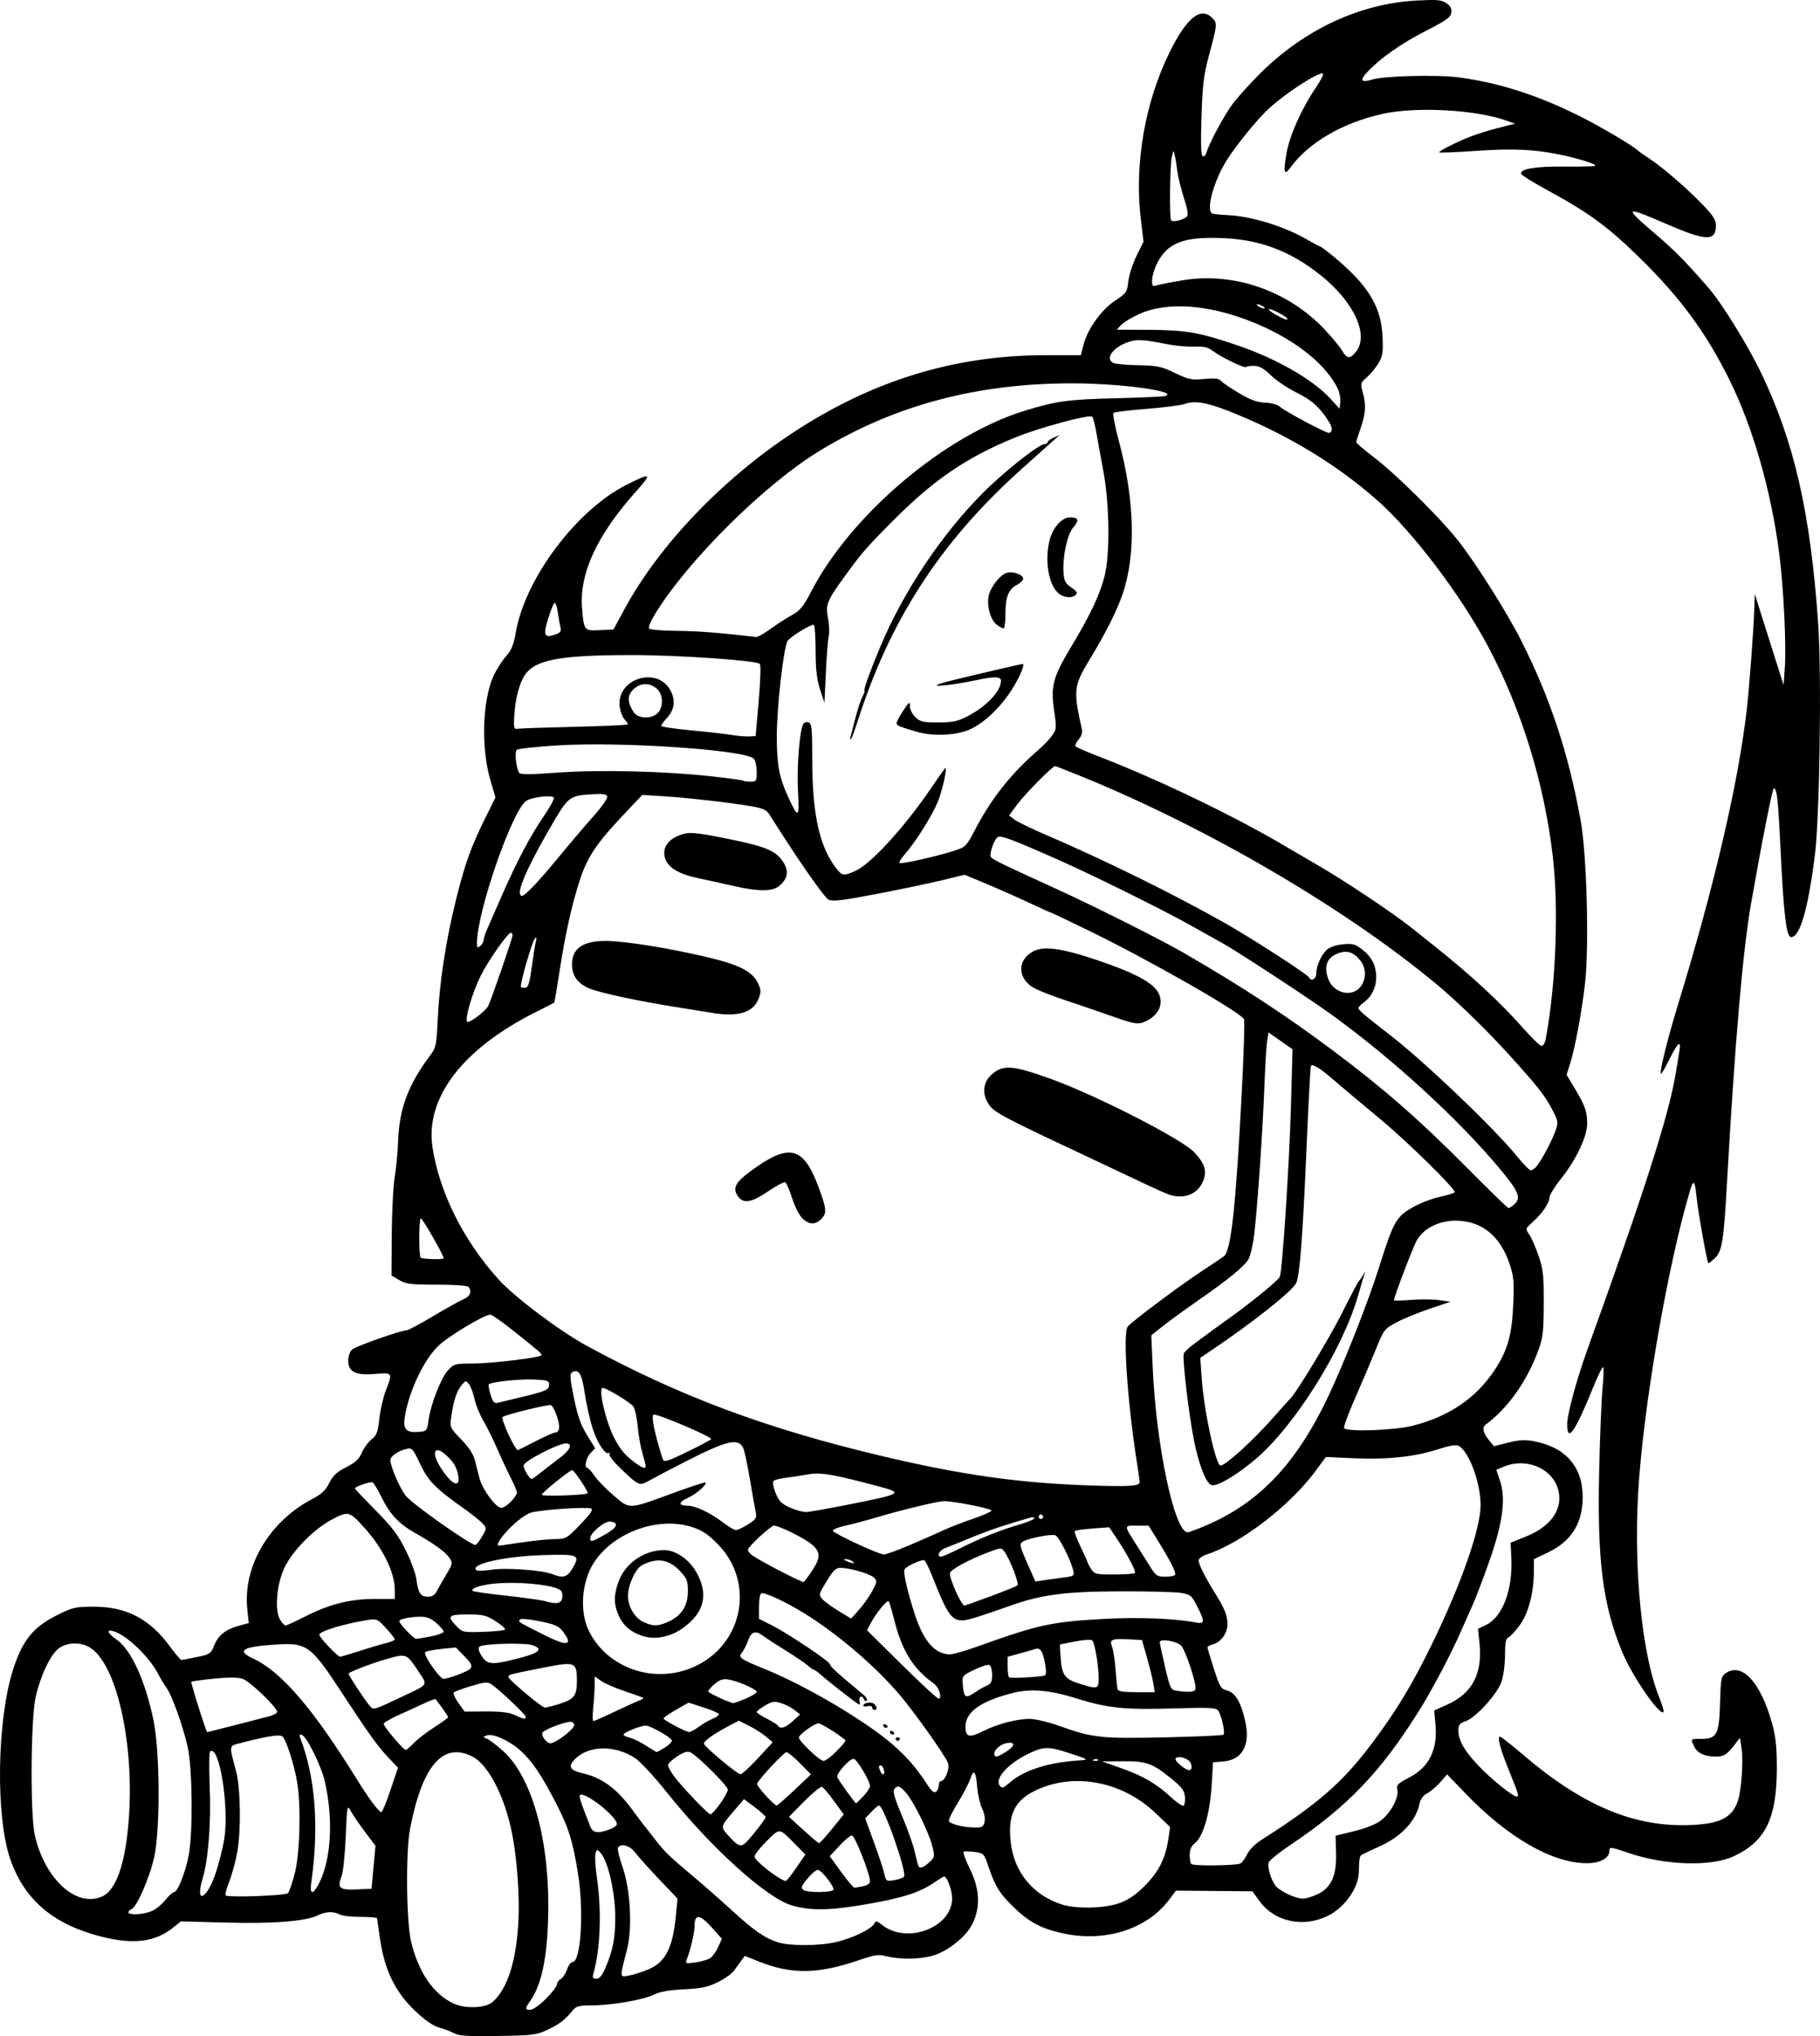 <?xml version="1.0" encoding="UTF-8" standalone="no"?>
<!-- Created with Inkscape (http://www.inkscape.org/) -->

<svg
   width="216.877mm"
   height="242.571mm"
   viewBox="0 0 216.877 242.571"
   version="1.1"
   id="svg1"
   xml:space="preserve"
   xmlns="http://www.w3.org/2000/svg"
   xmlns:svg="http://www.w3.org/2000/svg"><defs
     id="defs1"><clipPath
       clipPathUnits="userSpaceOnUse"
       id="clipPath3"><path
         id="path3"
         style="fill:#ff0000;fill-opacity:1;fill-rule:nonzero;stroke:none;stroke-width:0.265"
         d="M 117.464,-9.186 V 177.167 H 291.495 V -9.186 Z M 147.334,111.931 c 4.149,-0.092 4.552,4.357 -0.092,5.084 -1.195,0.187 -2.39,0.381 -3.57,0.655 -1.902,0.431 -3.801,0.869 -5.685,1.373 -4.843,1.295 -6.431,-3.457 -1.602,-4.804 2.039,-0.569 4.104,-1.04 6.168,-1.508 1.289,-0.299 2.595,-0.512 3.902,-0.719 0.31,-0.049 0.603,-0.075 0.88,-0.081 z" /></clipPath><clipPath
       clipPathUnits="userSpaceOnUse"
       id="clipPath29"><path
         id="path30"
         style="fill:#ff0000;fill-opacity:1;fill-rule:nonzero;stroke:none;stroke-width:0.265"
         d="M -43.23,-9.228 V 216.918 H 174.315 V -9.228 Z M 64.459,27.799 c 2.205,0.075 3.149,2.778 0.337,5.093 -1.015,0.835 -0.499,0.393 -1.541,1.333 -0.051,0.05 -0.1,0.101 -0.15,0.151 0.22,0.811 0.125,1.873 -0.521,3.116 -0.875,1.685 -1.749,3.37 -2.654,5.039 -0.978,1.836 -1.883,3.712 -2.891,5.53 -2.43,4.385 -6.499,1.653 -4.214,-2.809 0.315,-0.616 0.638,-1.229 0.953,-1.845 -0.007,-0.023 -0.015,-0.043 -0.022,-0.066 -0.595,-2.008 -0.069,-3.784 0.689,-5.659 1.274,-2.682 3.164,-4.982 5.254,-7.063 1.251,-1.138 0.627,-0.597 1.868,-1.628 0.964,-0.801 1.889,-1.157 2.675,-1.191 0.074,-0.003 0.146,-0.004 0.217,-0.001 z M 107.156,139.452 v 5.3e-4 h 1.332 c 3.185,0 4.318,2.034 3.452,3.522 1.261,1.236 0.77,3.284 -1.765,3.911 -0.549,0.616 -1.49,1.105 -2.851,1.261 -0.137,0.016 -0.274,0.031 -0.411,0.047 -2.651,0.305 -4.055,-0.978 -4.036,-2.332 -0.348,-0.335 -0.565,-0.745 -0.622,-1.186 -3.343,-0.946 -2.812,-4.861 1.596,-4.861 h 0.989 c 0.119,0 0.233,0.004 0.346,0.009 0.539,-0.217 1.168,-0.371 1.971,-0.371 z" /></clipPath><clipPath
       clipPathUnits="userSpaceOnUse"
       id="clipPath48"><path
         id="path49"
         style="fill:#ff0000;fill-opacity:1;fill-rule:nonzero;stroke:none;stroke-width:0.265"
         d="M 41.091,5.534 V 221.556 H 225.286 V 5.534 Z M 200.736,27.814 c 1.729,0.019 2.649,1.415 2.086,2.936 0.034,0.916 -0.448,2.032 -1.673,3.09 -1.147,0.992 -0.564,0.491 -1.752,1.502 -1.464,1.224 -2.914,2.469 -4.415,3.646 -1.776,1.393 -3.3,1.325 -4.092,0.54 -1.314,0.839 -2.65,1.642 -3.984,2.446 -4.294,2.588 -6.806,-1.809 -2.513,-4.397 1.384,-0.834 2.777,-1.656 4.133,-2.538 2.022,-1.284 4.052,-2.554 5.996,-3.956 1.191,-0.886 2.419,-1.714 3.69,-2.479 0.94,-0.565 1.799,-0.798 2.523,-0.79 z m -20.135,16.378 c 1.024,0.015 1.877,0.8 2.033,2.11 0.718,0.616 1.17,1.82 0.937,3.569 -0.199,1.498 -0.825,2.882 -1.489,4.224 -0.631,1.325 -1.475,2.521 -2.325,3.71 -0.383,0.58 -0.187,0.283 -0.588,0.891 -1.639,2.485 -3.795,2.512 -4.699,1.247 -2.336,3.06 -5.919,0.908 -3.888,-3.193 0.881,-1.779 1.751,-3.563 2.632,-5.343 0.834,-1.685 1.981,-2.401 2.971,-2.401 0.144,-8e-6 0.278,0.034 0.414,0.063 0.316,-0.73 0.627,-1.462 0.929,-2.198 0.772,-1.885 2.007,-2.694 3.073,-2.678 z" /></clipPath><clipPath
       clipPathUnits="userSpaceOnUse"
       id="clipPath83"><path
         id="path84"
         style="fill:#ff0000;fill-opacity:1;fill-rule:nonzero;stroke:none;stroke-width:0.265"
         d="M 132.474,-7.02 V 208.971 H 400.13 V -7.02 Z M 255.342,107.773 c 0.047,-0.001 0.095,-5.3e-4 0.143,0.002 1.045,0.054 2.19,0.946 2.813,2.886 0.307,0.956 0.456,1.952 0.58,2.946 0.105,0.896 0.146,1.798 0.173,2.7 0.049,0.457 0.091,0.915 0.134,1.373 0.032,0.334 -0.006,0.606 -0.033,0.887 0.917,0.087 1.972,0.687 2.893,1.982 0.57,0.801 1.075,1.645 1.573,2.491 0.431,0.671 0.926,1.295 1.376,1.954 0.093,0.157 0.186,0.314 0.279,0.471 1.353,2.285 0.702,4.101 -0.559,4.645 -1.02,0.911 -2.908,0.691 -4.385,-1.562 -0.239,-0.365 -0.478,-0.73 -0.729,-1.087 -0.216,-0.336 -0.388,-0.695 -0.574,-1.046 0.608,2.159 -0.889,3.607 -2.71,3.036 -0.616,0.275 -1.361,0.46 -2.342,0.399 -1.467,-0.091 -2.933,-0.193 -4.399,-0.296 -1.796,-0.111 -3.597,-0.198 -5.398,-0.193 -5.014,0.015 -5.014,-5.049 0,-5.065 1.903,-0.006 3.807,0.088 5.707,0.203 0.635,0.044 1.271,0.085 1.906,0.128 -2.172,-2.84 -4.36,-5.667 -6.601,-8.453 -2.161,-2.685 -1.065,-5.119 0.858,-5.113 0.628,0.002 1.345,0.277 2.066,0.876 0.364,-0.695 0.988,-1.1 1.69,-1.132 0.505,-0.023 1.05,0.149 1.567,0.543 0.093,-0.019 0.178,-0.065 0.274,-0.07 0.594,-0.032 1.239,0.203 1.815,0.734 -0.664,-2.602 0.469,-4.21 1.884,-4.241 z m 0.768,13.726 c -0.032,0.104 -0.068,0.203 -0.109,0.298 0.124,0.163 0.249,0.325 0.373,0.488 -0.098,-0.264 -0.22,-0.535 -0.254,-0.779 -0.004,-0.001 -0.007,-0.005 -0.01,-0.006 z m 30.329,39.335 h 0.777 c 5.014,0 5.014,5.065 0,5.065 h -0.777 c -5.014,0 -5.014,-5.065 0,-5.065 z" /></clipPath><clipPath
       clipPathUnits="userSpaceOnUse"
       id="clipPath102"><path
         id="path103"
         style="fill:#ff0000;fill-opacity:1;fill-rule:nonzero;stroke:none;stroke-width:0.265"
         d="M 245.095,-91.085 V 149.538 H 484.247 V -91.085 Z M 386.76,31.187 h 1.65 c 5.014,0 5.014,5.065 0,5.065 h -1.65 c -5.014,0 -5.014,-5.065 0,-5.065 z M 278.242,82.629 c 1.018,-0.028 2.247,0.632 3.228,2.236 0.354,0.578 0.768,1.115 1.156,1.669 -0.179,-0.355 -0.185,-0.572 0.174,-0.552 0.231,0.012 0.612,0.121 1.194,0.353 1.53,0.608 2.705,1.776 3.919,2.845 1.817,1.6 0.342,0.262 2.186,1.957 3.604,3.312 0.416,6.943 -3.167,3.954 -0.796,1.298 -2.871,1.492 -4.73,-0.776 -1.836,-2.239 -3.672,-4.499 -5.159,-6.99 -1.607,-2.69 -0.498,-4.649 1.199,-4.696 z m 48.669,29.818 c 0.832,-0.023 1.844,0.352 2.893,1.294 1.313,1.18 2.463,2.509 3.553,3.893 0.661,0.847 0.337,0.434 0.973,1.24 1.192,1.511 1.339,2.902 0.893,3.822 -0.016,1.86 -2.198,3.006 -4.869,1.014 -1.747,-1.303 -3.553,-2.525 -5.469,-3.568 -3.578,-1.948 -3.294,-5.278 -0.617,-5.341 0.191,-0.004 0.416,0.041 0.631,0.072 -0.168,-1.358 0.693,-2.391 2.01,-2.427 z" /></clipPath><clipPath
       clipPathUnits="userSpaceOnUse"
       id="clipPath113"><path
         id="path114"
         style="fill:#ff0000;fill-opacity:1;fill-rule:nonzero;stroke:none;stroke-width:0.265"
         d="m 157.066,-116.178 v 259.561 h 295.043 v -259.561 z M 393.264,24.766 c 0.581,0.011 1.242,0.145 1.968,0.439 0.12,0.049 0.24,0.098 0.36,0.146 4.647,1.882 2.736,6.584 -1.907,4.692 -0.149,-0.061 -0.299,-0.122 -0.449,-0.182 -3.917,-1.596 -3.112,-5.153 0.027,-5.095 z M 342.535,35.836 c 1.181,-0.021 2.405,1.064 2.649,3.402 0.172,1.646 0.305,3.295 0.421,4.946 0.065,0.913 0.111,1.827 0.156,2.741 0.246,5.008 -4.813,5.256 -5.059,0.248 -0.043,-0.879 -0.087,-1.758 -0.149,-2.635 -0.107,-1.53 -0.233,-3.058 -0.382,-4.584 -0.259,-2.651 1.026,-4.095 2.365,-4.118 z m -33.149,10.457 c 3.772,0.034 4.177,4.206 -0.279,5.096 -2.779,0.555 -5.597,1.027 -8.441,1.011 -5.014,-0.028 -5.014,-5.084 0,-5.064 2.507,0.01 4.994,-0.417 7.443,-0.913 0.461,-0.093 0.887,-0.134 1.277,-0.13 z" /></clipPath><clipPath
       clipPathUnits="userSpaceOnUse"
       id="clipPath120"><path
         id="path121"
         style="fill:#ff0000;fill-opacity:1;fill-rule:nonzero;stroke:none;stroke-width:0.265"
         d="M 344.491,-224.742 V 93.74 H 637.437 V -224.742 Z m 57.98,209.9 c 0.18,0.019 0.442,0.736 1.12,2.612 1.049,2.901 1.048,6.019 1.03,9.064 0.014,1.384 -0.104,2.763 -0.22,4.14 -0.594,7.065 -7.742,6.459 -7.137,-0.606 0.102,-1.192 0.212,-2.384 0.194,-3.582 0.01,-1.333 0.012,-2.65 -0.1,-3.98 -0.028,-0.332 -0.067,-0.662 -0.101,-0.994 -0.05,-0.273 -0.127,-0.542 -0.151,-0.819 -0.002,-0.026 0.051,-0.015 0.077,-0.022 v 5.291e-4 c 4.911,-1.36 4.827,-5.865 5.286,-5.815 z m 133.457,6.23 c 1.673,0.041 3.331,1.648 3.508,4.967 0.11,2.057 0.326,4.101 0.649,6.136 0.19,1.182 0.086,0.629 0.301,1.658 1.455,6.94 -5.614,8.389 -7.016,1.438 -0.27,-1.337 -0.151,-0.677 -0.36,-1.978 -0.342,-2.169 -0.587,-4.348 -0.701,-6.541 -0.194,-3.762 1.722,-5.726 3.618,-5.679 z" /></clipPath><clipPath
       clipPathUnits="userSpaceOnUse"
       id="clipPath135"><path
         id="path136"
         style="fill:#ff0000;fill-opacity:1;fill-rule:nonzero;stroke:none;stroke-width:0.265"
         d="M 477.204,-278.281 V 24.964 H 771.33 V -278.281 Z m 210.631,135.235 c 0.649,0.035 1.758,0.625 3.629,1.812 2.196,1.392 3.007,3.98 3.718,6.326 2.056,6.786 -4.882,8.854 -6.864,2.046 -0.027,-0.092 -0.73,-2.143 -0.731,-2.214 -7.9e-4,-0.063 0.207,0.09 0.187,0.03 -0.102,-0.312 -0.801,-0.228 -0.785,-0.595 0.214,-4.87 -0.582,-7.482 0.845,-7.405 z m -130.474,16.82 c 0.913,0.03 1.975,0.321 3.143,0.957 2.784,1.515 5.891,2.183 8.941,2.926 0.049,0.011 0.098,0.023 0.147,0.034 0.394,-0.233 0.868,-0.356 1.405,-0.343 0.586,0.014 1.246,0.191 1.956,0.556 0.817,-0.371 1.604,-0.614 2.297,-0.621 2.818,-0.029 4.295,2.613 2.367,5.305 3.089,4.801 -0.884,8.357 -4.597,5.381 -3.035,3.455 -7.309,1.009 -5.866,-3.51 -3.376,-0.823 -6.775,-1.657 -9.854,-3.322 -5.068,-2.74 -3.897,-7.494 0.06,-7.363 z" /></clipPath><clipPath
       clipPathUnits="userSpaceOnUse"
       id="clipPath194"><path
         id="path195"
         style="fill:#ff0000;fill-opacity:1;fill-rule:nonzero;stroke:none;stroke-width:0.265"
         d="M 586.953,-316.373 V -43.138 H 818.308 V -316.373 Z m 53.828,72.49 c 5.334,0.125 5.822,6.026 -0.496,7.199 -2.322,0.431 -4.653,0.82 -7,1.081 -7.047,0.783 -7.758,-6.323 -0.713,-7.127 2.146,-0.245 4.278,-0.598 6.401,-0.995 0.653,-0.122 1.257,-0.171 1.809,-0.158 z m 77.852,114.108 c 5.866,-0.176 6.487,6.105 -0.071,7.191 -0.65,0.108 -1.301,0.219 -1.95,0.334 -0.186,1.569 -1.657,3.152 -4.701,3.588 -1.375,0.197 -2.749,0.395 -4.116,0.642 -5.881,1.061 -7.651,-3.737 -3.89,-6.031 -0.444,-1.629 0.751,-3.612 4.075,-4.515 1.142,-0.31 2.302,-0.545 3.459,-0.789 0.65,-0.137 1.253,-0.199 1.805,-0.199 0.723,5.3e-4 1.355,0.112 1.9,0.302 0.75,-0.132 1.499,-0.273 2.248,-0.398 0.437,-0.073 0.851,-0.113 1.242,-0.125 z m -47.002,6.364 c 0.357,0.005 0.666,0.064 0.98,0.115 0.233,-0.014 0.459,-0.02 0.676,-0.017 5.137,0.085 6.028,4.924 1.742,6.653 -0.279,1.554 -1.868,3.015 -4.953,3.209 -1.326,0.083 -2.653,0.193 -3.983,0.181 -6.214,-0.058 -6.913,-5.512 -2.233,-6.827 0.301,-1.446 1.792,-2.735 4.474,-2.882 1.038,-0.211 0.525,-0.119 1.763,-0.315 0.547,-0.087 1.058,-0.124 1.532,-0.117 z m 99.073,6.165 c 0.899,0.004 1.966,0.251 3.169,0.818 2.023,0.953 3.732,2.451 5.497,3.8 0.855,0.653 1.413,1.334 1.839,2.011 0.19,0.084 0.377,0.171 0.568,0.253 0.084,0.036 0.127,0.087 0.208,0.124 0.489,0.022 1.013,0.09 1.575,0.215 1.253,0.28 2.423,0.79 3.569,1.351 4.569,2.236 4.099,6.224 1.184,7.095 -0.846,1.196 -2.706,1.953 -5.421,1.429 -0.562,-0.108 -1.188,-0.184 -1.733,-0.328 -1.776,-0.47 -3.097,-1.215 -3.97,-2.048 -0.964,0.147 -2.141,0.029 -3.489,-0.469 -0.123,-0.045 -0.246,-0.09 -0.368,-0.136 -3.715,-1.372 -4.651,-4.083 -3.594,-5.79 -0.64,-0.869 -0.889,-1.776 -0.757,-2.584 -2.495,-2.691 -1.481,-5.754 1.723,-5.739 z m -62.233,1.085 c 4.846,0.175 5.452,5.705 -0.564,7.221 -1.726,0.435 -3.461,0.814 -5.211,1.139 -6.971,1.294 -8.371,-5.705 -1.405,-7.023 1.627,-0.308 3.245,-0.645 4.849,-1.058 0.858,-0.221 1.637,-0.305 2.33,-0.28 z m -33.08,3.914 h 1.593 c 7.09,0 7.09,7.162 0,7.162 h -1.593 c -7.09,0 -7.09,-7.162 0,-7.162 z m 63.159,22.509 c 0.183,-0.003 0.366,-0.002 0.549,0.001 7.089,0.128 7.089,7.3 0,7.162 -1.22,-0.024 -2.435,0.137 -3.646,0.261 -7.053,0.722 -7.782,-6.406 -0.728,-7.125 1.272,-0.13 2.546,-0.281 3.825,-0.3 z" /></clipPath></defs><g
     id="layer1"
     transform="translate(-423.805,443.924)"><path
       style="fill:#000000"
       d="m 477.91,-201.7 c -0.412,-0.22 -1.22,-0.527 -1.794,-0.681 -0.691,-0.186 -1.652,-0.855 -2.841,-1.976 -2.323,-2.192 -3.604,-4.777 -4.153,-8.382 -0.206,-1.356 -0.378,-2.547 -0.38,-2.646 -0.003,-0.099 -0.884,-0.177 -1.958,-0.173 -1.074,0.004 -2.198,-0.123 -2.496,-0.283 -0.741,-0.397 -1.67,-0.364 -2.587,0.09 -1.444,0.715 -5.278,1.021 -10.936,0.871 l -5.405,-0.143 -0.945,0.758 c -2.122,1.701 -4.72,2.026 -8.512,1.065 -5.732,-1.454 -9.158,-4.354 -10.86,-9.194 -1.777,-5.052 -1.615,-16.569 0.318,-22.622 1.105,-3.46 2.397,-5.068 5.197,-6.465 1.94,-0.968 2.208,-1.03 4.445,-1.03 3.861,0 6.63,1.445 9.039,4.717 0.661,0.898 1.279,1.632 1.374,1.631 0.094,-10e-4 0.919,-0.157 1.833,-0.346 1.578,-0.326 1.683,-0.396 2.081,-1.39 0.49,-1.225 1.371,-1.923 2.97,-2.354 l 1.151,-0.31 -0.176,-1.646 c -0.544,-5.079 2.587,-10.418 7.682,-13.102 1.184,-0.623 1.643,-1.051 2.081,-1.938 0.437,-0.885 0.883,-1.301 2.007,-1.872 1.117,-0.568 1.544,-0.964 1.88,-1.744 0.239,-0.555 0.758,-1.264 1.153,-1.575 0.614,-0.483 0.75,-0.845 0.935,-2.496 0.119,-1.062 0.463,-2.557 0.765,-3.323 0.845,-2.143 0.834,-2.159 -1.293,-1.981 -2.31,0.194 -3.186,-0.248 -3.186,-1.605 0,-0.51 0.2,-1.06 0.475,-1.309 0.436,-0.395 5.847,-2.298 6.533,-2.298 0.163,0 1.581,-0.764 3.151,-1.698 1.57,-0.934 3.2,-1.841 3.623,-2.016 0.742,-0.307 0.971,-0.894 0.566,-1.445 -0.113,-0.154 -1.691,-0.265 -3.766,-0.265 -3.135,0 -3.685,-0.067 -4.498,-0.547 l -0.926,-0.547 0.029,-4.877 c 0.016,-2.682 0.176,-5.77 0.356,-6.862 0.18,-1.091 0.361,-2.996 0.403,-4.233 0.131,-3.908 1.209,-6.779 3.875,-10.323 0.639,-0.849 0.706,-1.192 0.857,-4.361 0.206,-4.336 0.961,-9.253 2.16,-14.077 1.083,-4.355 1.754,-6.235 3.469,-9.71 l 1.24,-2.514 -0.587,-1.979 c -1.142,-3.846 -0.983,-9.534 0.349,-12.478 0.332,-0.734 0.993,-1.778 1.468,-2.319 0.682,-0.777 0.934,-1.388 1.198,-2.905 1.116,-6.428 7.268,-14.602 13.231,-17.582 2.956,-1.477 3.057,-1.391 1.027,0.889 -4.629,5.199 -6.703,9.716 -6.365,13.859 0.216,2.653 0.241,2.682 2.125,2.591 l 1.616,-0.078 1.287,-2.381 c 4.125,-7.634 11.667,-15.531 20.153,-21.102 9.423,-6.185 19.237,-9.193 29.994,-9.193 h 4.262 l 0.303,-1.203 c 0.474,-1.884 2.117,-4.193 3.757,-5.282 1.364,-0.906 1.441,-1.018 1.596,-2.324 0.089,-0.755 0.533,-2.125 0.986,-3.044 l 0.823,-1.672 -0.329,-2.773 c -0.771,-6.508 0.518,-13.904 3.459,-19.841 2.021,-4.08 3.686,-5.415 5.05,-4.051 0.634,0.634 0.626,0.723 -0.414,4.604 -0.588,2.197 -0.734,3.414 -0.857,7.173 -0.1,3.059 -0.057,4.583 0.132,4.7 0.154,0.095 0.361,-0.096 0.46,-0.426 0.352,-1.175 2.046,-4.327 3.095,-5.759 0.587,-0.8 2.093,-2.471 3.347,-3.713 5.273,-5.221 11.867,-8.285 18.608,-8.645 2.396,-0.128 2.941,-0.082 3.522,0.299 0.499,0.327 0.665,0.637 0.605,1.128 -0.069,0.57 -0.545,0.915 -3,2.172 -2.96,1.516 -5.36,3.193 -6.96,4.866 -0.993,1.037 -0.816,1.365 0.514,0.954 1.441,-0.445 7.782,-0.604 10.363,-0.26 4.841,0.645 9.555,2.172 14.611,4.731 2.473,1.252 6.301,3.529 6.747,4.014 0.073,0.079 0.668,0.495 1.323,0.924 1.595,1.046 4.549,3.602 6.416,5.552 1.178,1.23 1.521,1.772 1.521,2.403 0,1.927 -1.142,1.897 -5.875,-0.153 -5.099,-2.208 -5.197,-2.112 -1.269,1.244 2.208,1.886 3.499,3.196 6.22,6.311 1.604,1.836 4.722,6.867 6.314,10.19 3.958,8.255 5.857,16.584 6.791,29.773 0.428,6.048 0.19,23.067 -0.387,27.638 -0.818,6.48 -1.774,9.79 -2.83,9.79 -0.583,0 -0.897,-2.675 -1.297,-11.062 -0.254,-5.323 -0.409,-6.665 -0.766,-6.665 -0.167,0 -1.339,5.916 -2.699,13.626 -0.992,5.621 -1.942,16.617 -2.89,33.47 -0.389,6.9 -0.584,8.089 -1.463,8.904 -0.386,0.358 -0.73,0.614 -0.765,0.569 -0.157,-0.199 -1.207,-6.074 -1.362,-7.621 -0.226,-2.251 -0.381,-2.451 -0.804,-1.037 -2.716,9.085 -5.652,26.245 -6.198,36.227 -0.511,9.331 0.513,19.18 2.507,24.116 0.368,0.91 0.602,1.72 0.521,1.8 -0.46,0.452 -3.69,-4.23 -4.879,-7.073 -2.36,-5.641 -3.037,-10.975 -2.778,-21.886 0.097,-4.075 0.276,-8.42 0.397,-9.657 0.122,-1.237 0.16,-2.352 0.085,-2.477 -0.075,-0.125 -0.636,1.006 -1.246,2.514 -2.105,5.2 -3.055,6.541 -3.055,4.312 0,-1.217 1.104,-5.301 2.415,-8.936 6.871,-19.049 9.715,-27.95 10.54,-32.984 0.155,-0.946 0.345,-2.107 0.423,-2.58 0.224,-1.364 -0.206,-1.007 -1.189,0.988 -0.5,1.015 -0.957,1.798 -1.015,1.74 -0.2,-0.2 0.806,-4.253 2.105,-8.483 4.238,-13.804 7.14,-26.278 8.124,-34.925 0.311,-2.733 0.817,-9.504 0.9,-12.039 l 0.056,-1.72 0.748,2.381 c 0.411,1.31 1.183,3.75 1.715,5.424 l 0.967,3.043 0.143,-1.984 c 0.196,-2.719 -0.129,-9.471 -0.655,-13.626 -0.945,-7.451 -3.147,-15.133 -5.961,-20.795 -2.787,-5.608 -5.793,-9.692 -10.626,-14.441 -3.783,-3.716 -6.075,-5.403 -10.905,-8.024 -1.743,-0.946 -3.214,-1.857 -3.268,-2.025 -0.19,-0.591 1.718,-0.909 5.211,-0.869 1.915,0.022 3.542,-0.02 3.615,-0.093 0.188,-0.188 -2.076,-0.901 -4.267,-1.344 -3.104,-0.628 -5.63,-0.736 -10.015,-0.427 -2.307,0.163 -4.249,0.24 -4.317,0.173 -0.068,-0.068 0.748,-0.539 1.813,-1.047 1.839,-0.878 3.364,-1.402 6.037,-2.073 l 1.191,-0.299 -1.058,-0.377 c -3.653,-1.3 -10.751,-1.679 -14.748,-0.786 -4.744,1.059 -8.792,3.418 -10.951,6.381 -0.752,1.032 -0.873,0.609 -0.477,-1.67 0.373,-2.148 1.795,-5.333 3.503,-7.846 0.593,-0.873 0.969,-1.626 0.835,-1.674 -0.548,-0.194 -4.38,2.291 -6.438,4.175 -1.332,1.22 -3.813,4.255 -4.984,6.097 -1.594,2.509 -2.568,6.116 -1.731,6.409 0.182,0.064 0.986,0.146 1.786,0.182 2.884,0.13 6.863,1.364 9.596,2.976 0.701,0.413 1.343,0.752 1.425,0.752 0.083,0 0.762,0.503 1.51,1.117 4.217,3.465 5.788,6.016 5.948,9.656 0.083,1.897 0.018,2.302 -0.509,3.175 -0.332,0.55 -0.953,1.301 -1.379,1.668 -0.735,0.633 -0.76,0.722 -0.482,1.72 0.423,1.522 0.364,2.588 -0.234,4.291 -0.291,0.828 -0.529,1.594 -0.529,1.701 0,0.108 0.953,0.921 2.118,1.808 2.548,1.94 7.736,7.057 9.898,9.763 2.141,2.68 5.946,8.696 7.681,12.144 3.446,6.849 5.59,13.35 7.043,21.351 0.73,4.018 1.025,15.047 0.52,19.431 -0.391,3.394 -1.172,7.595 -1.762,9.476 l -0.436,1.391 0.913,1.52 c 1.301,2.167 1.542,2.835 1.542,4.275 0,1.585 -1.326,4.36 -3.2,6.695 -0.714,0.889 -1.298,1.847 -1.298,2.128 0,0.644 -0.893,1.95 -2.018,2.951 -0.862,0.768 -0.864,0.774 -0.388,1.455 0.263,0.376 0.763,1.517 1.111,2.536 0.557,1.63 0.631,2.312 0.618,5.689 -0.013,3.322 -0.097,4.062 -0.626,5.518 -1.35,3.718 -3.642,6.956 -6.313,8.921 -0.452,0.333 -0.282,1.016 0.481,1.93 l 0.524,0.627 1.696,-0.426 c 1.315,-0.33 2.002,-0.368 3.06,-0.167 3.788,0.718 5.806,3.025 5.818,6.649 0.01,3.095 -1.347,5.269 -4.114,6.59 l -1.701,0.812 -3.1e-4,1.376 c -5.9e-4,2.598 -0.643,5.069 -1.688,6.492 -0.529,0.721 -1.14,1.379 -1.357,1.462 -0.3,0.115 -0.394,0.617 -0.394,2.097 0,1.07 -0.186,2.491 -0.413,3.158 -0.504,1.478 -3.06,4.295 -4.283,4.72 -0.713,0.248 -0.86,0.435 -0.86,1.093 0,1.186 0.655,2.35 2.33,4.141 1.49,1.593 4.148,3.744 4.627,3.744 0.301,0 0.209,-0.305 -0.957,-3.175 -1.009,-2.483 -1.402,-3.969 -1.052,-3.969 0.126,0 1.356,0.964 2.733,2.142 7.139,6.105 13.3,8.683 20.05,8.391 3.444,-0.149 4.875,-0.877 5.554,-2.826 0.432,-1.24 0.688,-4.745 0.458,-6.28 l -0.193,-1.288 -0.501,0.659 c -1.016,1.337 -1.39,1.585 -2.392,1.585 -1.309,0 -2.219,-0.434 -2.583,-1.232 -0.409,-0.899 -0.423,-0.884 0.856,-0.884 1.876,0 2.141,-0.502 2.246,-4.261 0.08,-2.863 0.14,-3.185 0.654,-3.545 1.936,-1.356 4.147,0.996 5.521,5.872 0.448,1.59 0.585,2.798 0.593,5.241 0.021,6.126 -1.317,8.908 -5.137,10.682 -2.717,1.261 -8.166,1.089 -12.533,-0.396 -2.168,-0.737 -2.284,-0.75 -2.284,-0.242 0,0.862 -1.099,1.466 -2.668,1.466 -4.114,0 -9.385,-3.024 -14.473,-8.305 l -2.192,-2.275 -0.823,0.938 c -0.453,0.516 -1.153,1.108 -1.556,1.317 -0.484,0.251 -0.793,0.671 -0.911,1.243 -0.413,2.002 -2.149,3.881 -4.628,5.013 -0.946,0.432 -1.898,0.878 -2.115,0.992 -0.419,0.22 -0.427,0.257 -0.49,2.172 -0.062,1.89 -1.713,4.205 -3.692,5.176 -2.928,1.437 -6.352,0.708 -8.121,-1.73 l -0.868,-1.196 -4.555,-0.039 -4.555,-0.039 -0.833,1.106 c -2.623,3.48 -7.58,5.059 -12.556,3.999 -2.669,-0.569 -4.146,-1.356 -6.028,-3.211 -1.666,-1.643 -2.138,-2.419 -2.974,-4.896 -0.47,-1.391 -0.538,-1.462 -1.553,-1.6 -0.584,-0.08 -1.183,-0.105 -1.331,-0.055 -0.148,0.049 0.161,0.948 0.686,1.997 1.214,2.424 1.325,4.61 0.336,6.618 -0.749,1.521 -2.872,3.229 -4.695,3.778 -1.485,0.447 -3.928,0.485 -5.51,0.087 -1.017,-0.256 -1.402,-0.199 -3.491,0.514 -4.708,1.608 -7.901,1.644 -11.677,0.133 l -1.745,-0.698 -0.416,0.554 c -0.229,0.305 -0.623,0.847 -0.875,1.206 -0.253,0.359 -1.122,0.977 -1.932,1.373 -1.197,0.586 -1.951,0.744 -4.039,0.85 -1.758,0.089 -2.873,0.284 -3.539,0.619 -1.245,0.627 -5.056,1.293 -7.399,1.293 -1.534,0 -1.892,0.088 -2.28,0.562 -0.964,1.176 -1.564,1.643 -2.974,2.316 -1.368,0.653 -1.724,0.699 -5.953,0.768 -3.613,0.059 -4.645,-0.005 -5.248,-0.326 z m 10.949,-4.1 c 0.721,-0.721 1.31,-1.489 1.31,-1.707 0,-0.218 0.204,-0.511 0.454,-0.65 0.25,-0.14 0.588,-0.652 0.751,-1.138 0.164,-0.486 0.458,-0.884 0.654,-0.884 0.998,0 1.377,-6.056 0.658,-10.52 -0.626,-3.89 -1.107,-5.443 -2.555,-8.265 -1.814,-3.536 -2.95,-5.215 -4.375,-6.469 -1.344,-1.183 -3.269,-2.025 -3.977,-1.739 -0.44,0.178 -0.436,0.205 0.058,0.397 0.292,0.113 1.158,0.77 1.926,1.46 3.309,2.975 5.401,10.125 5.38,18.39 -0.014,5.721 -0.706,9.345 -2.178,11.418 -0.631,0.888 -0.625,1.017 0.043,1.017 0.298,0 1.131,-0.59 1.852,-1.31 z m -6.338,0.368 c 1.766,-1.58 2.823,-4.907 3.063,-9.641 0.151,-2.963 -0.165,-7.366 -0.739,-10.319 -0.868,-4.463 -2.828,-8.29 -4.748,-9.269 -3.507,-1.789 -5.984,1.081 -7.427,8.608 -0.533,2.78 -0.451,11.122 0.132,13.494 0.897,3.646 2.656,6.202 5.036,7.315 1.41,0.659 3.844,0.562 4.682,-0.188 z m 13.412,-4.019 c 0.924,-2.163 1.193,-3.556 1.188,-6.152 -0.006,-2.772 -0.827,-6.449 -1.672,-7.484 -0.456,-0.558 -0.487,-0.562 -0.672,-0.086 -0.107,0.275 -0.031,1.644 0.168,3.043 0.568,3.997 0.399,8.43 -0.433,11.341 -0.136,0.475 -0.064,0.595 0.357,0.595 0.377,0 0.68,-0.357 1.064,-1.257 z m 5.174,0.133 c 2.024,-0.868 2.886,-2.592 3.249,-6.492 l 0.179,-1.927 -2.222,-2.34 c -1.222,-1.287 -2.499,-2.711 -2.837,-3.166 -0.613,-0.823 -1.686,-1.119 -2.031,-0.561 -0.09,0.146 0.157,1.188 0.549,2.315 0.945,2.718 1.184,7.266 0.518,9.855 -0.878,3.411 -0.89,3.275 0.286,3.056 0.565,-0.105 1.604,-0.438 2.308,-0.74 z m 7.297,-1.305 c 0.285,-0.178 0.722,-0.774 0.97,-1.325 l 0.451,-1 -1.03,-1.166 c -1.578,-1.785 -2.219,-1.885 -2.224,-0.349 -0.003,0.807 -0.5,2.924 -0.938,3.995 -0.191,0.467 -0.113,0.492 1.023,0.337 0.676,-0.093 1.463,-0.314 1.748,-0.493 z m 15.042,-1.939 c 1.931,-0.455 4.156,-1.518 4.513,-2.155 0.227,-0.406 0.311,-0.395 0.975,0.128 2.971,2.337 8.331,0.289 8.331,-3.183 0,-0.943 -0.605,-2.594 -0.951,-2.594 -0.079,0 -0.642,0.34 -1.25,0.755 -1.707,1.165 -3.773,1.816 -8.176,2.575 -4.16,0.718 -6.539,0.749 -8.713,0.116 -3.022,-0.88 -9.646,-6.869 -14.925,-13.493 -1.446,-1.815 -3.132,-3.636 -3.747,-4.047 -2.313,-1.547 -5.401,-1.553 -7.062,-0.013 -1.014,0.94 -0.798,1.443 0.771,1.801 2.337,0.533 4.073,1.807 5.953,4.37 0.655,0.893 1.311,1.764 1.459,1.935 0.148,0.172 0.678,0.848 1.18,1.503 1.164,1.521 1.757,2.099 4.505,4.394 1.237,1.033 3.321,2.862 4.63,4.065 2.674,2.456 4.009,3.387 5.556,3.873 1.453,0.457 4.948,0.441 6.95,-0.031 z m -81.587,-3.675 c 0.486,-0.203 1.227,-0.799 1.645,-1.323 0.418,-0.524 0.887,-0.953 1.042,-0.953 0.429,-2e-5 1.374,-2.38 1.75,-4.406 0.511,-2.758 0.44,-10.347 -0.121,-12.855 -0.561,-2.508 -1.877,-6.186 -2.533,-7.081 -0.267,-0.364 -0.698,-1.078 -0.957,-1.587 -1.057,-2.075 -3.767,-4.677 -5.365,-5.151 -0.884,-0.262 -0.721,0.234 0.309,0.94 1.782,1.221 3.452,4.828 4.461,9.635 0.767,3.654 0.826,12.871 0.104,16.272 -0.508,2.393 -2.076,6.018 -2.708,6.261 -0.209,0.08 -0.38,0.252 -0.38,0.382 0,0.365 1.766,0.279 2.754,-0.133 z m 115.405,-0.984 c 1.075,-0.402 1.932,-1.001 3.036,-2.123 1.632,-1.658 2.401,-3.23 2.75,-5.625 l 0.189,-1.297 -1.73,-1.655 c -4.027,-3.852 -9.914,-4.913 -14.486,-2.611 -2.362,1.189 -3.149,2.931 -2.772,6.135 0.417,3.546 2.688,6.283 6.111,7.366 1.747,0.552 5.169,0.458 6.902,-0.19 z m -121.275,-0.777 c 1.634,-0.745 2.713,-3.779 3.132,-8.807 0.782,-9.388 -1.464,-19.23 -4.779,-20.944 -1.101,-0.569 -2.555,-0.497 -3.498,0.174 -0.992,0.707 -2.181,3.184 -2.786,5.804 -0.593,2.57 -0.663,14.048 -0.101,16.503 1.199,5.239 4.98,8.661 8.031,7.27 z m 144.834,-0.266 c 1.634,-0.791 2.27,-2.219 2.192,-4.917 l -0.06,-2.047 2.225,-0.545 c 1.408,-0.345 2.584,-0.82 3.204,-1.294 1.16,-0.887 2.153,-2.766 1.934,-3.658 -0.133,-0.542 0.041,-0.721 1.374,-1.414 2.428,-1.262 3.447,-3.319 3.165,-6.386 l -0.15,-1.623 1.562,-0.701 c 2.962,-1.329 4.201,-3.664 3.842,-7.24 l -0.18,-1.792 0.951,-0.454 c 1.962,-0.936 3.192,-4.176 3.017,-7.951 l -0.086,-1.85 1.85,-0.745 c 3.006,-1.21 4.433,-3.297 3.818,-5.582 -0.682,-2.531 -3.798,-3.85 -6.465,-2.736 l -0.908,0.379 0.419,1.229 c 0.734,2.154 0.393,4.918 -1.159,9.389 -0.732,2.11 -1.681,4.61 -2.109,5.556 -0.428,0.946 -1.063,2.375 -1.412,3.175 -1.143,2.622 -3.385,6.867 -4.936,9.343 -4.582,7.318 -8.522,11.429 -15.329,15.993 -1.327,0.89 -2.491,1.822 -2.587,2.071 -0.212,0.553 0.279,2.174 0.866,2.858 0.545,0.635 2.349,1.471 3.19,1.478 0.354,0.003 1.151,-0.239 1.77,-0.539 z m -131.288,-2.594 c 0.365,-1.111 0.803,-2.848 0.974,-3.859 0.639,-3.776 -0.528,-11.268 -1.646,-10.576 -0.135,0.084 -0.165,1.873 -0.068,4.164 0.182,4.311 -0.157,8.696 -0.853,11.039 -0.939,3.161 0.537,2.449 1.593,-0.768 z m 8.59,2.478 c 0.142,-0.146 0.505,-1.21 0.806,-2.365 0.61,-2.339 0.76,-7.958 0.29,-10.829 -0.337,-2.06 -1.315,-5.118 -1.753,-5.481 -0.337,-0.28 -1.957,-0.018 -5.227,0.845 -1.145,0.302 -1.136,0.214 -0.308,3.277 0.536,1.982 0.616,6.953 0.155,9.61 -0.185,1.065 -0.61,2.635 -0.944,3.488 -0.334,0.853 -0.532,1.627 -0.439,1.72 0.271,0.271 7.135,0.025 7.42,-0.266 z m 3.866,-1.521 c 1.301,-2.862 1.509,-7.465 0.531,-11.75 -0.438,-1.919 -2.154,-5.394 -2.765,-5.598 -0.262,-0.087 -0.31,0.018 -0.17,0.378 1.777,4.59 2.246,10.526 1.341,16.969 -0.141,1.003 -0.108,1.389 0.118,1.389 0.172,0 0.597,-0.625 0.945,-1.389 z m 61.118,1.127 c 0.195,-0.315 -1.412,-2.383 -1.851,-2.383 -0.17,0 -0.601,0.328 -0.958,0.729 -1.008,1.131 -1.134,1.421 -0.729,1.678 0.502,0.318 3.339,0.3 3.538,-0.023 z m -54.796,-2.694 0.236,-2.559 -1.25,-1.663 c -0.688,-0.915 -1.449,-2.025 -1.691,-2.468 -0.433,-0.79 -0.444,-0.735 -0.604,3.032 -0.089,2.11 -0.31,4.225 -0.49,4.7 -0.545,1.438 -0.27,1.686 1.774,1.596 l 1.79,-0.078 z m 58.336,2.262 c 0.519,-0.104 0.827,-0.325 0.827,-0.595 -4.7e-4,-0.892 -1.803,-5.457 -2.154,-5.457 -0.197,0 -0.872,0.557 -1.5,1.238 l -1.141,1.238 1.361,1.871 c 0.748,1.029 1.455,1.871 1.571,1.871 0.116,0 0.582,-0.074 1.037,-0.165 z m -7.954,-2.205 1.082,-1.577 -1.118,-1.135 c -2.059,-2.091 -1.873,-2.066 -3.499,-0.46 -0.793,0.783 -1.442,1.612 -1.442,1.841 0,0.503 3.042,2.865 3.734,2.9 0.089,0.004 0.649,-0.701 1.244,-1.569 z m 12.827,1.076 c 0.418,-0.418 -2.41,-8.496 -2.974,-8.496 -0.098,0 -0.509,0.345 -0.912,0.766 l -0.733,0.766 1.051,2.872 c 0.578,1.58 1.136,3.273 1.241,3.762 0.181,0.848 0.234,0.883 1.132,0.737 0.518,-0.084 1.056,-0.268 1.197,-0.408 z m 3.015,-1.725 c 0.661,-0.613 0.675,-0.687 0.367,-1.918 -0.433,-1.735 -2.309,-5.492 -3.237,-6.486 -0.601,-0.644 -0.831,-0.746 -1.128,-0.5 -0.438,0.363 -0.343,0.742 1.002,3.985 0.513,1.237 1.074,2.844 1.248,3.572 0.174,0.728 0.355,1.472 0.403,1.654 0.133,0.502 0.583,0.399 1.344,-0.307 z m 37.109,0.124 c 0.21,-0.133 0.567,-0.635 0.795,-1.117 0.241,-0.51 0.966,-1.227 1.736,-1.716 6.734,-4.28 9.691,-6.873 13.199,-11.575 2.89,-3.874 4.694,-6.861 7.023,-11.626 3.512,-7.187 5.839,-13.818 5.839,-16.641 0,-2.676 -1.381,-6.405 -2.617,-7.067 -0.31,-0.166 -1.072,-0.04 -2.422,0.403 -2.746,0.899 -6.131,1.263 -10.066,1.08 l -3.33,-0.154 -1.213,1.643 c -3.088,4.182 -8.892,8.643 -12.962,9.961 -0.548,0.177 -0.992,0.495 -0.992,0.708 0,0.466 0.777,2.021 1.943,3.888 1.162,1.861 1.496,2.694 1.496,3.731 0,1.048 -0.793,2.148 -1.716,2.38 -0.366,0.092 -0.666,0.258 -0.666,0.37 0,0.112 0.344,1.267 0.765,2.568 0.704,2.176 0.831,2.382 1.586,2.577 0.967,0.251 1.649,1.416 2.151,3.673 0.63,2.834 -0.347,4.596 -2.65,4.78 l -1.191,0.095 -0.165,2.77 c -0.194,3.255 -1.01,6.084 -1.974,6.842 -0.454,0.357 -0.639,0.766 -0.639,1.413 0,0.501 0.079,0.989 0.176,1.086 0.267,0.267 5.457,0.203 5.893,-0.073 z m -59.119,-2.335 c 0.455,-0.335 2.514,-2.924 2.514,-3.162 0,-0.125 -0.58,-0.66 -1.29,-1.19 l -1.29,-0.963 -1.174,1.369 c -1.676,1.955 -1.664,1.89 -0.591,3.078 0.961,1.064 1.326,1.237 1.83,0.867 z m 10.429,-1.779 1.393,-1.717 -1.149,-1.579 c -0.632,-0.869 -1.281,-1.634 -1.443,-1.7 -0.162,-0.066 -1.114,0.709 -2.117,1.723 l -1.823,1.844 1.72,1.567 c 0.946,0.862 1.788,1.57 1.872,1.574 0.084,0.004 0.779,-0.766 1.546,-1.71 z m -26.521,0.077 c 0.483,-0.175 0.879,-0.467 0.879,-0.649 0,-0.903 -3.902,-3.951 -4.409,-3.444 -0.087,0.087 0.092,0.788 0.398,1.557 0.306,0.769 0.676,1.726 0.822,2.126 0.298,0.817 0.892,0.923 2.31,0.41 z m 44.691,-0.875 c 0.101,-0.402 -0.015,-1.046 -0.294,-1.633 -0.253,-0.533 -0.521,-1.723 -0.595,-2.644 -0.15,-1.867 -0.407,-2.109 -0.841,-0.792 -0.16,0.485 -0.824,1.746 -1.476,2.803 -0.652,1.057 -1.119,2.028 -1.039,2.157 0.216,0.349 1.687,0.722 2.959,0.749 0.983,0.021 1.14,-0.057 1.286,-0.64 z m -31.519,-2.181 c 0.507,-0.691 0.925,-1.45 0.929,-1.686 0.007,-0.429 -3.481,-3.925 -4.413,-4.423 -0.379,-0.203 -0.747,-0.101 -1.597,0.443 -0.608,0.388 -1.11,0.863 -1.116,1.054 -0.006,0.192 0.314,0.787 0.712,1.323 0.947,1.277 4.074,4.546 4.349,4.546 0.118,0 0.63,-0.566 1.137,-1.257 z m -39.268,-1.654 0.89,-2.646 -1.069,-1.124 c -1.303,-1.371 -2.438,-2.944 -5.482,-7.599 -3.876,-5.928 -4.247,-6.198 -8.186,-5.937 -3.837,0.254 -4.539,0.72 -2.504,1.663 3.351,1.553 7.146,5.98 12.389,14.453 1.348,2.179 2.589,3.836 2.872,3.836 0.111,0 0.601,-1.191 1.091,-2.646 z m 94.661,0.771 c -0.069,-0.716 -0.387,-1.129 -1.673,-2.169 -2.213,-1.79 -2.941,-2.045 -5.787,-2.021 l -2.415,0.02 2.117,0.744 c 2.713,0.953 4.321,1.875 6.035,3.46 0.755,0.699 1.471,1.176 1.591,1.061 0.12,-0.115 0.179,-0.608 0.132,-1.094 z m -46.519,-0.771 1.962,-1.853 -1.302,-1.322 c -0.716,-0.727 -1.444,-1.322 -1.616,-1.322 -0.303,0 -3.311,3.221 -3.507,3.756 -0.092,0.252 2.026,2.594 2.346,2.594 0.085,0 1.038,-0.834 2.117,-1.853 z m 8.199,0.755 c 0.438,-0.458 0.796,-1.009 0.796,-1.225 0,-0.606 -1.586,-3.234 -1.952,-3.234 -0.514,0 -2.102,1.778 -1.947,2.181 0.139,0.361 2.121,3.11 2.243,3.111 0.035,1.6e-4 0.422,-0.375 0.86,-0.833 z m 8.998,-1.316 c 0,-0.273 0.116,-0.497 0.258,-0.497 0.497,0 1.078,-1.52 0.828,-2.168 -0.346,-0.896 -4.084,-6.16 -5.788,-8.151 -2.74,-3.201 -6.766,-6.699 -10.576,-9.19 -2.449,-1.601 -5.516,-3.078 -5.899,-2.841 -0.139,0.086 -0.252,0.802 -0.252,1.591 v 1.435 l 1.389,0.694 c 2.012,1.006 7.078,4.391 7.078,4.73 0,0.246 0.902,1.064 4.022,3.649 0.309,0.256 0.466,0.553 0.35,0.661 -0.116,0.108 -0.264,0.048 -0.329,-0.134 -0.197,-0.551 -0.675,-0.37 -0.526,0.199 0.093,0.355 0.038,0.469 -0.168,0.345 -0.493,-0.298 -3.686,-2.8 -4.404,-3.452 -0.362,-0.328 -0.731,-0.597 -0.819,-0.597 -0.088,0 -0.447,-0.248 -0.796,-0.552 -0.35,-0.303 -1.529,-1.101 -2.62,-1.772 -1.091,-0.671 -2.268,-1.435 -2.615,-1.697 -0.972,-0.735 -1.469,-0.598 -1.862,0.515 -0.193,0.546 -0.517,1.183 -0.721,1.417 -0.506,0.58 -0.207,0.798 2.707,1.971 3.321,1.337 7.909,3.821 11.575,6.269 3.876,2.587 5.832,4.471 7.802,7.512 0.523,0.807 0.797,1.025 1.04,0.828 0.182,-0.147 0.331,-0.491 0.331,-0.765 z m -5.132,-5.48 c -0.075,-0.121 0.032,-0.22 0.237,-0.22 0.205,0 0.312,0.099 0.237,0.22 -0.075,0.121 -0.182,0.22 -0.237,0.22 -0.056,0 -0.162,-0.099 -0.237,-0.22 z m -0.689,-0.853 c 0,-0.154 0.119,-0.207 0.265,-0.117 0.146,0.09 0.265,0.216 0.265,0.28 0,0.064 -0.119,0.117 -0.265,0.117 -0.146,0 -0.265,-0.126 -0.265,-0.28 z m -0.794,-0.794 c 0,-0.154 0.119,-0.207 0.265,-0.117 0.146,0.09 0.265,0.216 0.265,0.28 0,0.064 -0.119,0.117 -0.265,0.117 -0.146,0 -0.265,-0.126 -0.265,-0.28 z m -1.323,-2.132 c 0,-0.165 -0.233,-0.234 -0.529,-0.157 -0.291,0.076 -0.529,0.044 -0.529,-0.071 0,-0.35 0.995,-0.493 1.301,-0.187 0.359,0.359 0.37,0.71 0.022,0.71 -0.146,0 -0.265,-0.133 -0.265,-0.295 z m 16.498,8.853 c 1.666,-1.408 4.562,-2.317 8.108,-2.545 1.29,-0.083 1.252,-0.11 -1.358,-0.95 -2.317,-0.746 -2.906,-0.716 -4.827,0.247 -2.419,1.211 -3.928,3.011 -3.164,3.775 0.266,0.266 0.341,0.234 1.241,-0.527 z m -30.122,-2.798 1.772,-1.914 -0.821,-0.685 c -0.451,-0.377 -1.36,-0.955 -2.02,-1.284 l -1.199,-0.599 -1.042,0.543 c -1.976,1.03 -3.21,1.913 -3.106,2.222 0.139,0.418 3.951,3.592 4.338,3.613 0.168,0.009 1.103,-0.845 2.078,-1.897 z m 15.023,1.384 c -0.076,-0.291 -0.244,-0.529 -0.372,-0.529 -0.277,0 -0.286,0.084 -0.073,0.64 0.233,0.608 0.609,0.514 0.445,-0.111 z m 36.585,-0.741 c -0.178,-0.56 -1.296,-0.987 -1.789,-0.682 -0.182,0.112 0.048,0.459 0.607,0.918 0.941,0.771 1.467,0.666 1.181,-0.236 z m -42.273,-1.452 c 0.612,-0.624 1.113,-1.202 1.113,-1.285 0,-0.233 -2.861,-2.078 -3.223,-2.078 -0.471,0 -2.333,1.346 -2.337,1.69 -0.006,0.427 2.443,2.758 2.925,2.785 0.224,0.013 0.909,-0.487 1.521,-1.111 z m 31.204,0.975 c -0.088,-0.088 -0.316,-0.097 -0.507,-0.021 -0.211,0.085 -0.148,0.147 0.16,0.16 0.279,0.011 0.435,-0.051 0.347,-0.139 z m -10.939,-0.965 c 1.041,-0.665 1.109,-1.172 0.138,-1.034 -0.75,0.107 -1.563,0.769 -1.563,1.273 0,0.504 0.354,0.444 1.425,-0.239 z m -40.668,-0.492 c 0.497,-0.307 0.86,-0.694 0.807,-0.86 -0.117,-0.365 -2.55,-1.742 -3.094,-1.751 -0.575,-0.009 -2.655,0.827 -2.655,1.067 0,0.114 0.327,0.281 0.728,0.37 0.4,0.089 1.263,0.508 1.918,0.93 0.655,0.422 1.236,0.776 1.292,0.785 0.056,0.009 0.508,-0.234 1.005,-0.541 z m -29.929,-0.53 c 0.427,-0.453 1.521,-1.297 2.431,-1.876 0.91,-0.579 1.654,-1.12 1.654,-1.202 0,-0.118 -0.671,-1.087 -1.492,-2.153 -0.043,-0.056 -0.707,0.194 -1.476,0.556 -0.769,0.361 -2.142,0.989 -3.052,1.394 -0.91,0.406 -1.654,0.857 -1.654,1.003 0,0.324 2.344,3.101 2.617,3.101 0.107,0 0.544,-0.37 0.972,-0.823 z m 17.868,-0.83 c 1.275,-0.975 1.533,-1.448 0.918,-1.684 -0.392,-0.151 -2.91,0.747 -3.412,1.217 -0.318,0.298 0.399,1.327 0.925,1.327 0.245,0 0.951,-0.387 1.569,-0.86 z m 78.609,-0.163 c 0.243,-0.22 -0.256,-2.421 -0.66,-2.908 -0.262,-0.316 -1.161,-0.354 -5.344,-0.224 -5.748,0.178 -7.825,-0.036 -11.469,-1.18 -3.255,-1.022 -5.482,-1.211 -7.664,-0.652 -3.825,0.98 -5.607,2.261 -5.607,4.031 0,1.224 0.463,1.339 2.085,0.516 1.7,-0.861 4.025,-1.473 5.577,-1.466 0.661,0.003 2.213,0.368 3.45,0.811 4.035,1.446 4.992,1.551 12.568,1.388 3.784,-0.082 6.963,-0.224 7.064,-0.316 z m -117.897,-1.112 c 1.731,-0.447 3.594,-0.928 4.14,-1.069 0.546,-0.141 0.992,-0.381 0.992,-0.534 0,-0.538 -3.252,-3.655 -4.108,-3.938 -0.608,-0.201 -1.638,-0.208 -3.437,-0.024 -1.413,0.145 -2.619,0.312 -2.679,0.373 -0.097,0.097 1.766,6.003 1.894,6.003 0.028,0 1.467,-0.366 3.199,-0.812 z m 55.37,0.175 c 0.475,-0.35 1.212,-0.781 1.639,-0.958 0.427,-0.177 0.776,-0.419 0.776,-0.539 0,-0.119 -0.817,-0.48 -1.816,-0.802 l -1.816,-0.585 -1.492,0.853 c -0.82,0.469 -1.488,0.934 -1.484,1.032 0.008,0.207 2.634,1.603 3.05,1.622 0.154,0.007 0.668,-0.274 1.142,-0.624 z m 11.208,-0.684 0.864,-0.792 -0.661,-0.53 c -0.364,-0.292 -1.082,-0.661 -1.597,-0.821 -0.807,-0.25 -1.07,-0.21 -1.918,0.29 -0.541,0.319 -0.983,0.666 -0.983,0.772 0,0.105 0.533,0.458 1.185,0.783 0.652,0.325 1.254,0.704 1.339,0.841 0.278,0.45 0.895,0.261 1.772,-0.543 z m -21.355,-1.063 c 1.223,-0.584 2.542,-1.182 2.931,-1.33 0.39,-0.148 0.662,-0.314 0.605,-0.368 -0.057,-0.054 -1.045,-0.414 -2.196,-0.799 -1.151,-0.385 -2.431,-0.941 -2.844,-1.235 l -0.751,-0.535 v 1.038 c 0,0.571 -0.076,1.769 -0.17,2.664 -0.093,0.894 -0.086,1.626 0.016,1.626 0.102,0 1.186,-0.477 2.409,-1.061 z m -10.457,0.555 c 0,-0.255 -3.197,-3.278 -4.103,-3.881 -0.453,-0.301 -0.804,-0.272 -2.381,0.199 -1.017,0.304 -1.954,0.647 -2.08,0.762 -0.127,0.115 0.107,0.678 0.519,1.252 l 0.75,1.043 2.523,-0.014 c 1.815,-0.01 2.783,0.109 3.449,0.422 1.077,0.507 1.323,0.547 1.323,0.215 z m -14.552,-2.494 c 2.983,-1.412 2.873,-1.234 1.778,-2.883 -1.452,-2.188 -1.433,-2.18 -3.739,-1.532 -1.669,0.468 -4.279,1.453 -4.611,1.74 -0.097,0.084 1.904,3.138 2.542,3.879 0.439,0.51 0.362,0.533 4.03,-1.203 z m 18.369,1.011 c 1.937,-0.588 2.268,-0.994 2.268,-2.782 0,-2.273 -0.185,-2.349 -3.93,-1.608 -4.304,0.851 -4.307,0.852 -4.198,1.179 0.126,0.379 3.943,3.575 4.291,3.593 0.146,0.007 0.851,-0.164 1.568,-0.382 z m 22.394,-0.69 c 0.718,-0.309 1.306,-0.67 1.306,-0.803 0,-0.304 -2.236,-1.281 -3.362,-1.47 -0.658,-0.11 -1.032,0.013 -1.662,0.543 -0.447,0.376 -0.784,0.778 -0.749,0.893 0.059,0.191 2.446,1.301 2.946,1.37 0.119,0.016 0.803,-0.223 1.521,-0.532 z m 23.109,-0.695 c -0.092,-0.4 -0.421,-0.906 -0.73,-1.124 -2.414,-1.701 -3.773,-3.889 -4.686,-7.541 -0.286,-1.143 -0.587,-2.146 -0.669,-2.228 -0.187,-0.187 -1.466,1.364 -2.105,2.551 l -0.48,0.892 4.083,4.037 c 2.246,2.22 4.234,4.061 4.419,4.089 0.236,0.037 0.286,-0.165 0.169,-0.675 z m 4.258,-0.084 c 0.437,-0.299 1.062,-0.652 1.389,-0.785 0.475,-0.193 0.595,-0.452 0.595,-1.279 0,-0.585 -0.144,-1.092 -0.331,-1.163 -0.182,-0.07 -0.986,0.185 -1.786,0.567 -1.388,0.662 -1.452,0.737 -1.385,1.62 0.134,1.767 0.295,1.877 1.517,1.041 z m 21.207,-0.975 c -0.087,-0.546 -0.43,-1.945 -0.761,-3.109 l -0.602,-2.117 -1.558,-0.08 c -2.082,-0.108 -2.343,0.009 -2.005,0.898 0.147,0.387 0.335,1.612 0.416,2.721 0.082,1.109 0.194,2.166 0.25,2.348 0.07,0.229 0.764,0.331 2.26,0.331 h 2.159 z m 5.005,0.642 c 0.187,-0.488 -1.117,-4.511 -1.676,-5.166 -0.483,-0.567 -2.579,-0.922 -2.572,-0.435 0.002,0.145 0.288,1.478 0.634,2.962 0.584,2.502 0.68,2.706 1.319,2.805 1.451,0.224 2.166,0.173 2.295,-0.164 z m -11.53,-1.303 c -0.002,-1.501 -0.455,-4.201 -0.756,-4.502 -0.145,-0.145 -0.964,-0.1 -2.057,0.113 l -1.816,0.354 0.09,1.455 c 0.133,2.153 0.468,2.647 2.159,3.186 2.271,0.724 2.381,0.696 2.38,-0.606 z m -76.395,-0.412 c 1.975,-0.75 2.051,-0.945 0.845,-2.188 l -1.046,-1.078 -1.72,0.176 c -0.946,0.097 -1.816,0.267 -1.933,0.379 -0.292,0.279 1.704,3.167 2.198,3.18 0.218,0.005 0.963,-0.205 1.656,-0.468 z m 69.948,0.08 c 0.215,-0.065 0.227,-0.484 0.042,-1.498 -0.253,-1.395 -0.552,-1.843 -1.11,-1.669 -0.159,0.049 -0.973,0.28 -1.81,0.512 l -1.521,0.422 v 1.139 c 0,0.627 0.071,1.211 0.159,1.298 0.151,0.151 3.612,-0.016 4.241,-0.204 z m -42.69,-0.682 c 6.587,-2.204 8.53,-10.22 3.653,-15.071 -1.143,-1.137 -1.831,-1.581 -3.034,-1.956 -4.648,-1.449 -10.707,1.32 -12.319,5.629 -0.852,2.278 -0.817,4.905 0.09,6.759 2.026,4.14 7.073,6.157 11.61,4.639 z m -5.248,-4.042 c -1.41,-0.457 -2.374,-1.325 -2.881,-2.591 -0.522,-1.305 -0.519,-2.195 0.012,-3.755 0.777,-2.281 3.053,-3.878 5.525,-3.878 1.199,0 2.761,1.005 3.587,2.308 1.381,2.178 1.361,4.159 -0.06,5.778 -1.723,1.963 -4.143,2.799 -6.183,2.138 z m 2.91,-1.602 c 1.75,-0.731 2.528,-1.9 2.528,-3.798 0,-1.092 -0.135,-1.445 -0.86,-2.241 -1.359,-1.494 -2.82,-1.735 -4.634,-0.764 -0.752,0.402 -1.65,2.376 -1.649,3.623 10e-4,1.329 0.826,2.686 1.922,3.162 1.094,0.476 1.59,0.479 2.692,0.019 z m -17.598,4.26 c 2.395,-0.622 2.887,-1.066 1.693,-1.527 -0.895,-0.346 -6.041,-0.216 -6.419,0.162 -0.17,0.17 -0.072,0.557 0.284,1.118 0.662,1.046 1.242,1.078 4.442,0.247 z m -19.064,-0.84 c 1.109,-0.362 2.522,-0.783 3.141,-0.936 0.618,-0.153 1.124,-0.363 1.124,-0.467 0,-0.104 -0.473,-0.705 -1.05,-1.337 -1.008,-1.103 -1.096,-1.142 -2.183,-0.97 -2.846,0.451 -5.763,1.34 -5.763,1.757 0,0.318 2.174,2.611 2.475,2.611 0.131,0 1.146,-0.296 2.256,-0.658 z m 73.719,-0.561 c 7.268,-2.606 8.775,-2.934 15.039,-3.276 4.114,-0.224 8.363,-0.063 10.907,0.414 1.128,0.212 1.157,-0.051 0.209,-1.925 -0.652,-1.288 -0.783,-1.396 -1.918,-1.589 -0.67,-0.114 -3.957,-0.198 -7.304,-0.188 -6.676,0.021 -9.447,0.4 -13.393,1.834 -1.074,0.39 -2.752,0.958 -3.728,1.262 -2.765,0.86 -3.052,0.589 -5.256,-4.972 -0.404,-1.019 -0.832,-1.85 -0.952,-1.847 -0.578,0.013 -2.2,0.799 -2.326,1.128 -0.156,0.408 0.37,2.681 1.235,5.339 1.046,3.212 2.4,4.755 4.181,4.764 0.364,0.002 1.852,-0.424 3.307,-0.945 z m -48.817,-0.7 c -7.3e-4,-0.182 -0.28,-0.678 -0.62,-1.103 -0.515,-0.644 -0.98,-0.845 -2.792,-1.206 -1.196,-0.239 -2.239,-0.33 -2.317,-0.202 -0.187,0.303 -0.313,0.22 2.423,1.608 2.453,1.244 3.308,1.478 3.306,0.904 z m -16.315,-0.5 c 0.825,-0.166 1.499,-0.418 1.499,-0.56 0,-0.143 -0.387,-0.601 -0.86,-1.018 -0.605,-0.534 -1.144,-0.759 -1.819,-0.762 -1.224,-0.005 -2.613,0.27 -2.613,0.518 0,0.312 1.695,2.093 2.006,2.109 0.158,0.008 0.961,-0.121 1.786,-0.287 z m 8.811,-0.814 c 0.069,-0.111 -0.441,-0.56 -1.132,-0.998 -1.12,-0.71 -1.48,-0.797 -3.321,-0.797 -2.314,0 -2.493,0.185 -1.341,1.388 0.708,0.739 0.78,0.754 3.196,0.682 1.36,-0.041 2.528,-0.164 2.597,-0.275 z m -23.627,-1.647 c 2.825,-1.419 5.217,-2 8.232,-2 h 2.263 v -1.017 c 0,-2.186 -1.448,-5.099 -3.811,-7.665 -1.618,-1.758 -1.776,-1.792 -3.669,-0.789 -2.118,1.121 -4.605,3.618 -5.617,5.637 -0.988,1.972 -1.272,5.251 -0.551,6.351 0.237,0.362 0.518,0.658 0.623,0.657 0.106,-3.6e-4 1.244,-0.529 2.53,-1.174 z m 67.376,-2.918 c 0.59,-1.08 0.613,-1.233 0.24,-1.605 -0.456,-0.456 -2.883,-1.173 -3.987,-1.178 -0.584,-0.003 -0.879,0.277 -1.682,1.599 -0.953,1.569 -0.963,1.613 -0.484,2.143 0.269,0.297 1.145,0.936 1.946,1.419 l 1.457,0.878 0.929,-1.031 c 0.511,-0.567 1.222,-1.568 1.581,-2.225 z m 14.084,0.613 c 1.642,-0.604 3.092,-1.192 3.221,-1.307 0.24,-0.212 -0.887,-3.136 -1.556,-4.036 -0.352,-0.474 -0.408,-0.472 -1.837,0.063 -2.397,0.897 -4.648,2.125 -4.648,2.537 0,0.806 1.377,3.842 1.743,3.842 0.05,0 1.434,-0.495 3.076,-1.099 z m -51.031,0.253 c 0.084,-0.32 0.029,-0.73 -0.122,-0.911 -0.621,-0.748 -5.676,-1.21 -8.58,-0.784 -1.355,0.199 -2.203,0.547 -1.949,0.801 0.077,0.077 1.859,0.328 3.961,0.557 2.102,0.23 4.178,0.52 4.615,0.644 1.386,0.396 1.911,0.319 2.075,-0.307 z m -14.889,-0.94 c 0.204,-0.4 0.713,-1.296 1.129,-1.99 0.715,-1.192 0.734,-1.299 0.339,-1.903 -0.454,-0.692 -1.833,-1.691 -4.132,-2.989 -1.897,-1.072 -2.957,-2.202 -3.952,-4.214 -0.445,-0.901 -0.924,-1.708 -1.063,-1.794 -0.234,-0.144 -2.129,0.502 -2.129,0.726 0,0.054 1.113,1.226 2.474,2.605 1.986,2.012 2.694,2.95 3.59,4.76 0.614,1.24 1.184,2.782 1.266,3.428 0.211,1.652 0.502,2.101 1.365,2.101 0.541,0 0.84,-0.196 1.111,-0.728 z m 44.672,-2.361 c 1.045,-1.578 1.037,-2.236 -0.041,-3.149 -0.876,-0.742 -3.881,-2.231 -4.492,-2.226 -0.383,0.003 -3.115,2.528 -3.115,2.878 0,0.126 0.197,0.393 0.437,0.592 0.678,0.563 6.024,3.346 6.219,3.237 0.096,-0.053 0.542,-0.652 0.992,-1.332 z m 29.876,0.815 c 1.354,-0.175 1.402,-0.208 1.242,-0.873 -0.307,-1.276 -1.696,-4.004 -2.123,-4.167 -0.514,-0.197 -3.417,0.391 -3.955,0.8 -0.331,0.252 -0.245,0.613 0.594,2.498 l 0.981,2.204 0.926,-0.14 c 0.509,-0.077 1.56,-0.222 2.335,-0.322 z m -58.439,-1.073 c 0.967,-1.639 0.765,-1.736 -3.36,-1.614 -4.711,0.139 -8.86,1.064 -8.082,1.803 0.115,0.109 0.922,0.085 1.792,-0.055 1.695,-0.272 6.098,0.048 7.282,0.529 1.24,0.504 1.768,0.356 2.369,-0.662 z m 71.823,0.739 c 0.157,-0.254 -0.53,-1.613 -2.093,-4.139 l -1.058,-1.711 -1.398,-0.005 c -1.593,-0.005 -1.597,-0.132 0.076,2.5 0.465,0.732 1.163,1.837 1.551,2.456 0.634,1.013 0.808,1.124 1.744,1.124 0.572,0 1.102,-0.102 1.179,-0.226 z m -4.786,-0.212 c 0.183,-0.183 -0.976,-2.362 -2.284,-4.294 l -0.785,-1.16 -1.973,0.149 c -1.085,0.082 -2.04,0.216 -2.122,0.299 -0.082,0.082 0.227,0.921 0.687,1.865 0.46,0.944 0.836,1.782 0.836,1.863 0,0.081 0.192,0.441 0.427,0.799 0.4,0.611 0.574,0.652 2.734,0.652 1.269,0 2.384,-0.078 2.479,-0.173 z m -33.687,-1.415 c -0.218,-0.141 -0.575,-0.25 -0.794,-0.242 -0.262,0.01 -0.217,0.092 0.132,0.242 0.727,0.313 1.145,0.313 0.661,0 z m 12.904,-1.555 c 2.428,-1.218 4.869,-2.191 7.138,-2.847 0.91,-0.263 1.654,-0.579 1.654,-0.702 0,-0.123 -0.208,-0.163 -0.463,-0.089 -3.26,0.948 -4.826,1.476 -6.945,2.344 -1.382,0.566 -2.841,1.152 -3.241,1.303 -0.691,0.261 -1.031,1.016 -0.457,1.016 0.149,0 1.191,-0.462 2.315,-1.026 z m -5.957,-0.397 c 1.49,-0.637 3.266,-1.419 3.945,-1.739 0.68,-0.32 2.224,-0.92 3.432,-1.334 1.208,-0.414 2.232,-0.86 2.276,-0.992 0.077,-0.23 -4.484,-1.14 -5.671,-1.131 -0.728,0.005 -5.186,1.08 -8.075,1.946 -1.207,0.362 -2.882,0.807 -3.723,0.989 -0.841,0.182 -1.489,0.449 -1.441,0.594 0.111,0.334 5.46,2.815 6.081,2.821 0.256,0.003 1.685,-0.516 3.175,-1.153 z m -51.038,-1.014 c 0.551,-0.951 0.552,-0.964 0.042,-1.527 -0.283,-0.312 -1.292,-1.119 -2.244,-1.793 -3.423,-2.424 -4.215,-3.232 -5.197,-5.301 -0.878,-1.85 -0.968,-1.948 -1.641,-1.782 -0.999,0.245 -1.903,0.875 -1.903,1.326 0,0.726 1.08,3.262 1.795,4.215 0.72,0.96 7.922,6.039 8.359,5.896 0.128,-0.042 0.483,-0.508 0.788,-1.035 z m 5.858,0.578 c 1.019,-0.133 2.377,-0.245 3.019,-0.25 1.088,-0.008 1.279,-0.125 2.826,-1.743 1.254,-1.311 1.561,-1.773 1.255,-1.89 -0.575,-0.221 -5.835,0.133 -7.1,0.477 -1.03,0.28 -3.212,2.247 -3.882,3.498 -0.263,0.492 -0.215,0.511 0.876,0.335 0.635,-0.102 1.988,-0.294 3.007,-0.427 z m 8.814,-0.805 c 1.446,-0.829 1.656,-1.371 0.593,-1.526 -0.649,-0.095 -2.396,1.358 -2.396,1.993 0,0.496 0.229,0.436 1.803,-0.466 z m 71.567,-1.056 c 6.374,-2.71 10.802,-7.394 14.618,-15.462 1.869,-3.952 4.719,-11.195 5.987,-15.214 1.358,-4.303 1.761,-5.271 2.571,-6.159 0.82,-0.9 2.963,-1.942 4.843,-2.353 0.771,-0.169 1.498,-0.39 1.617,-0.491 0.293,-0.251 -5.691,-6.13 -9.078,-8.919 -1.22,-1.004 -4.888,-4.083 -5.556,-4.664 -1.477,-1.283 -2.38,-1.805 -2.498,-1.444 -0.063,0.192 -0.302,4.755 -0.532,10.139 -0.427,10.015 -0.781,14.644 -1.196,15.648 -0.386,0.933 -5.183,4.74 -10.292,8.167 l -1.156,0.776 0.178,2.522 c 0.274,3.882 1.679,10.346 2.244,10.319 0.623,-0.029 4.041,-3.156 6.377,-5.832 0.944,-1.081 1.79,-2.026 1.879,-2.099 0.632,-0.513 4.666,-7.161 6.187,-10.195 1.019,-2.032 1.922,-3.755 2.007,-3.828 0.085,-0.073 0.303,-0.37 0.483,-0.661 l 0.328,-0.529 -0.179,0.529 c -0.098,0.291 -0.398,1.303 -0.666,2.249 -1.843,6.504 -7.606,15.692 -12.343,19.678 -2.265,1.906 -4.564,3.24 -5.178,3.005 -0.635,-0.244 -1.464,-2.355 -2.045,-5.209 -0.632,-3.102 -1.436,-9.923 -1.233,-10.453 0.081,-0.211 0.659,-0.753 1.284,-1.204 0.625,-0.451 1.441,-1.051 1.813,-1.334 0.372,-0.283 1.389,-1.02 2.259,-1.638 2.566,-1.822 5.888,-4.533 6.08,-4.961 0.307,-0.683 1.147,-13.584 1.336,-20.506 l 0.18,-6.615 -1.429,-1.001 -1.429,-1.001 -0.164,1.002 c -0.09,0.551 -0.242,3.085 -0.338,5.632 -0.194,5.185 -0.834,14.408 -1.216,17.527 -0.138,1.127 -0.429,2.393 -0.646,2.813 -0.433,0.837 -2.364,2.417 -6.238,5.105 -1.384,0.96 -3.158,2.253 -3.942,2.873 l -1.425,1.127 0.169,3.865 c 0.407,9.299 2.596,19.608 4.164,19.608 0.15,0 1.13,-0.364 2.177,-0.809 z m -54.562,-0.131 c 0.921,-0.581 1.05,-0.776 0.925,-1.389 -0.08,-0.392 -0.39,-2.142 -0.687,-3.888 -0.298,-1.746 -0.649,-3.433 -0.781,-3.747 -0.554,-1.317 -1.884,-1.026 -6.814,1.49 -1.714,0.875 -3.639,1.884 -4.279,2.242 -1.346,0.754 -1.309,0.769 -3.614,-1.431 -0.831,-0.793 -1.368,-1.508 -1.267,-1.685 0.097,-0.169 0.08,-0.221 -0.038,-0.114 -0.407,0.368 -1.47,-1.259 -2.027,-3.104 -0.308,-1.019 -0.708,-2.848 -0.89,-4.066 -0.324,-2.169 -0.651,-2.768 -1.362,-2.496 -0.463,0.178 -0.446,0.527 0.166,3.494 0.372,1.801 0.781,2.921 1.48,4.054 l 0.966,1.566 -0.557,0.593 c -0.533,0.567 -0.775,1.748 -0.359,1.751 0.109,10e-4 0.491,0.431 0.848,0.956 0.357,0.525 1.393,1.584 2.301,2.355 1.953,1.657 1.654,1.673 7.234,-0.374 1.964,-0.72 3.621,-1.259 3.683,-1.197 0.227,0.227 -1.092,1.379 -2.101,1.834 -1.136,0.512 -1.155,0.919 -0.043,0.929 0.957,0.008 2.688,0.82 4.187,1.964 0.677,0.517 1.395,0.94 1.595,0.94 0.2,0 0.846,-0.304 1.435,-0.676 z m 35.166,-0.911 c 0,-0.146 -0.119,-0.265 -0.265,-0.265 -0.146,0 -0.265,0.119 -0.265,0.265 0,0.146 0.119,0.265 0.265,0.265 0.146,0 0.265,-0.119 0.265,-0.265 z m -23.227,-1.444 c 6.37,-1.266 6.575,-1.378 3.846,-2.11 -5.638,-1.512 -7.086,-1.763 -8.619,-1.493 -0.826,0.145 -2.064,0.335 -2.752,0.422 -0.688,0.086 -1.308,0.251 -1.379,0.365 -0.236,0.382 0.377,2.057 0.938,2.566 0.544,0.493 2.058,1.082 2.924,1.136 0.241,0.015 2.51,-0.384 5.042,-0.887 z m -40.19,-0.357 c 0.391,-0.408 0.711,-0.889 0.711,-1.069 0,-0.18 -0.347,-1.007 -0.77,-1.838 -0.424,-0.831 -1.146,-2.382 -1.605,-3.447 -0.459,-1.065 -1.188,-2.535 -1.619,-3.267 -0.432,-0.732 -0.907,-1.901 -1.057,-2.599 -0.15,-0.697 -0.444,-1.49 -0.653,-1.76 -0.368,-0.475 -0.4,-0.47 -0.907,0.128 -0.568,0.67 -0.965,1.906 -1.227,3.821 -0.162,1.184 -0.134,1.245 1.198,2.619 0.901,0.929 1.453,1.766 1.627,2.465 0.145,0.582 0.395,1.565 0.557,2.184 0.346,1.327 1.956,3.505 2.591,3.505 0.244,0 0.764,-0.334 1.155,-0.742 z m 9.14,-0.995 c 0.145,-0.128 -1.611,-2.76 -1.842,-2.76 -0.28,0 -3.524,2.618 -3.636,2.934 -0.081,0.229 5.212,0.061 5.477,-0.174 z m 65.78,-1.335 c -0.003,-0.129 -0.154,-1.187 -0.335,-2.351 -1.142,-7.344 -1.688,-15.447 -1.088,-16.171 0.523,-0.631 6.022,-4.753 8.706,-6.526 1.237,-0.817 2.473,-1.645 2.747,-1.841 0.862,-0.615 1.435,-5.92 2.158,-19.984 0.226,-4.405 0.336,-8.132 0.243,-8.282 -0.562,-0.909 -11.339,-7.053 -18.449,-10.518 -2.441,-1.19 -4.484,-2.163 -4.54,-2.163 -0.056,0 -1.273,-0.548 -2.706,-1.217 -1.432,-0.669 -3.728,-1.685 -5.101,-2.257 l -2.497,-1.039 -2.663,0.647 c -1.465,0.356 -4.964,1.089 -7.776,1.629 -4.088,0.785 -5.242,0.923 -5.756,0.688 -0.529,-0.241 -3.68,-4.766 -7.054,-10.129 -0.357,-0.567 -0.762,-0.754 -2.162,-0.998 -2.452,-0.427 -7.532,-1.005 -10.475,-1.192 l -2.514,-0.16 -2.076,2.186 c -3.404,3.583 -4.503,5.227 -5.424,8.108 -0.976,3.055 -1.708,6.392 -2.409,10.978 -0.286,1.874 -0.555,3.438 -0.598,3.475 -0.042,0.037 -1.036,0.548 -2.208,1.134 -8.717,4.361 -13.196,10.237 -12.289,16.126 0.825,5.36 3.694,11.092 7.855,15.698 1.912,2.116 7.292,6.167 10.534,7.93 11.11,6.043 21.553,9.929 35.509,13.211 9.288,2.185 15.947,3.121 24.287,3.413 4.881,0.171 6.092,0.092 6.079,-0.395 z m -40.171,-31.389 c -0.364,-0.332 -0.905,-1.383 -1.226,-2.378 -0.316,-0.981 -0.688,-1.854 -0.828,-1.94 -0.139,-0.086 -1.053,0.389 -2.03,1.056 -2.039,1.392 -3.003,1.541 -3.644,0.563 -0.626,-0.955 -0.279,-1.614 1.561,-2.969 4.553,-3.353 6.249,-2.963 8.046,1.853 1.004,2.689 1.044,3.167 0.331,3.881 -0.691,0.691 -1.404,0.67 -2.21,-0.066 z m 43.749,-2.833 c -0.364,-0.114 -1.971,-0.832 -3.572,-1.595 -1.601,-0.763 -4.875,-2.308 -7.276,-3.435 -8.774,-4.116 -10.024,-4.779 -10.64,-5.645 -0.909,-1.276 -0.806,-2.694 0.266,-3.651 1.344,-1.201 2.475,-1.124 6.933,0.471 5.395,1.93 15.726,7.202 17.21,8.781 1.369,1.457 1.602,2.415 0.912,3.748 -0.68,1.315 -2.197,1.84 -3.832,1.325 z m -7.011,-21.323 c -1.455,-0.514 -3.838,-1.329 -5.294,-1.812 -1.457,-0.483 -3.13,-1.123 -3.718,-1.423 -2.113,-1.078 -2.244,-3.368 -0.254,-4.44 1.272,-0.685 3.406,-0.39 7.715,1.068 3.971,1.343 6.125,2.424 6.968,3.496 0.985,1.252 0.528,2.836 -1.054,3.655 -1.065,0.551 -1.37,0.513 -4.363,-0.544 z m -47.757,-0.388 c -0.655,-0.115 -2.441,-0.404 -3.969,-0.643 -4.498,-0.701 -9.31,-1.736 -10.495,-2.258 -1.299,-0.572 -1.941,-1.44 -1.988,-2.689 -0.076,-2.032 1.273,-2.986 4.159,-2.94 2.339,0.037 7.409,0.856 11.938,1.926 3.877,0.917 5.39,1.695 6.066,3.12 0.368,0.776 0.378,1.022 0.069,1.83 -0.646,1.693 -2.516,2.228 -5.78,1.653 z m 2.778,-15.087 c -1.164,-0.266 -3.031,-0.676 -4.149,-0.912 -2.417,-0.51 -3.68,-1.28 -4.015,-2.448 -0.309,-1.077 0.288,-2.073 1.561,-2.605 1.237,-0.517 1.831,-0.479 6.12,0.39 4.308,0.873 5.522,1.381 6.38,2.668 0.728,1.093 0.615,1.975 -0.366,2.851 -0.828,0.74 -2.462,0.756 -5.532,0.056 z m -32.801,70.191 c -0.186,-1 -0.609,-1.668 -1.59,-2.508 -1.21,-1.036 -1.592,-0.208 -0.637,1.383 1.347,2.244 2.547,2.85 2.227,1.124 z m 9.866,-0.324 c 0.536,-0.433 1.51,-1.183 2.164,-1.666 1.338,-0.989 1.693,-1.78 0.799,-1.78 -0.935,0 -5.031,2.137 -5.031,2.625 0,0.431 0.702,1.608 0.959,1.608 0.074,0 0.574,-0.354 1.109,-0.787 z m 12.484,-0.758 c 0,-0.122 -0.174,-0.799 -0.386,-1.504 -0.212,-0.705 -0.463,-2.123 -0.558,-3.151 -0.095,-1.028 -0.326,-2.114 -0.513,-2.413 -0.291,-0.465 -3.2,-2.234 -3.674,-2.234 -0.561,0 0.382,4.069 1.381,5.96 0.74,1.4 1.317,2.093 2.411,2.896 0.947,0.696 1.338,0.826 1.338,0.446 z m 5.165,-1.798 c 1.387,-0.675 2.572,-1.308 2.633,-1.406 0.153,-0.248 -6.091,-2.923 -6.825,-2.923 -0.372,0 0.029,2.045 1.024,5.226 0.159,0.508 0.455,0.424 3.168,-0.896 z m -18.294,-1.154 c 1.125,-0.582 2.217,-1.058 2.428,-1.058 0.233,0 0.383,-0.262 0.383,-0.67 0,-0.738 -0.61,-2.364 -0.965,-2.573 -0.241,-0.142 -5.504,1.151 -5.765,1.417 -0.241,0.244 1.468,3.943 1.821,3.943 0.029,0 0.974,-0.476 2.099,-1.058 z m -12.749,-2.508 c 0.279,-1.962 1.49,-5.059 2.331,-5.96 0.711,-0.761 0.83,-0.793 3.007,-0.793 2.115,0 7.808,-0.684 8.104,-0.974 0.143,-0.14 -0.113,-0.364 -3.505,-3.061 -1.235,-0.982 -2.398,-1.786 -2.585,-1.786 -0.678,0 -4.726,2.404 -6.044,3.589 -1.769,1.59 -3.594,5.364 -4.131,8.539 -0.252,1.489 0.134,1.946 1.556,1.841 1.079,-0.079 1.079,-0.08 1.266,-1.397 z m 117.3,0.654 c 4.321,-1.105 7.52,-3.28 9.728,-6.612 1.546,-2.334 2.072,-4.177 2.226,-7.805 0.119,-2.796 0.065,-3.38 -0.448,-4.895 -1.129,-3.332 -3.358,-5.112 -6.405,-5.114 -2.015,-0.002 -3.831,0.919 -4.64,2.352 -0.475,0.841 -2.719,6.732 -2.719,7.137 0,0.059 0.934,0.035 2.076,-0.053 1.142,-0.088 2.657,-0.073 3.368,0.034 l 1.291,0.194 -2.508,0.844 c -1.379,0.464 -3.162,1.197 -3.961,1.628 -1.421,0.767 -1.477,0.842 -2.469,3.298 -0.558,1.382 -1.662,3.981 -2.452,5.775 -0.79,1.794 -1.369,3.372 -1.286,3.506 0.295,0.477 5.99,0.277 8.198,-0.287 z m -106.106,-3.437 c 2.866,-0.695 3.175,-0.84 3.175,-1.485 0,-0.435 -0.24,-0.511 -1.834,-0.58 -1.684,-0.073 -5.077,0.288 -5.359,0.57 -0.066,0.066 0.03,0.617 0.212,1.225 0.274,0.916 0.425,1.083 0.878,0.976 0.301,-0.071 1.619,-0.389 2.928,-0.707 z m -9.393,-16.502 c 0,-0.384 -2.592,-4.895 -2.732,-4.755 -0.231,0.231 -0.233,4.445 -0.002,4.676 0.181,0.181 2.734,0.255 2.734,0.079 z m 127.574,-6.426 c 0.853,-0.772 0.559,-1.501 -1.699,-4.215 -4.959,-5.96 -12.933,-13.255 -20.205,-18.486 -2.752,-1.98 -11.081,-7.43 -12.909,-8.447 -0.887,-0.494 -2.625,-1.464 -3.862,-2.155 -3.271,-1.829 -11.501,-5.905 -15.478,-7.667 -5.954,-2.637 -7.077,-3.052 -7.444,-2.748 -0.436,0.362 -0.974,2.002 -0.766,2.338 0.178,0.289 1.375,0.871 7.814,3.803 4.524,2.06 12.445,6.039 15.214,7.641 6.927,4.009 12.152,7.431 17.792,11.654 5.949,4.453 10.236,8.197 15.725,13.735 2.718,2.742 5.031,4.986 5.139,4.986 0.108,0 0.414,-0.197 0.68,-0.438 z m 2.655,-4.523 c 0.577,-0.666 1.932,-3.234 2.308,-4.373 0.296,-0.897 0.257,-1.093 -0.493,-2.5 -0.89,-1.669 -1.642,-2.62 -5.074,-6.415 -2.625,-2.904 -6.225,-6.402 -8.691,-8.449 -10.836,-8.989 -27.023,-18.473 -42.021,-24.622 -1.787,-0.733 -3.316,-1.332 -3.396,-1.332 -0.31,0 -3.638,3.37 -4.537,4.595 l -0.946,1.288 0.641,0.488 c 0.352,0.269 2.055,1.096 3.783,1.838 7.031,3.018 15.196,7.042 21.331,10.512 3.167,1.791 9.857,6.118 10.01,6.475 0.216,0.501 0.838,0.156 0.838,-0.465 0,-0.916 0.604,-2.269 1.284,-2.874 0.329,-0.293 1.113,-0.554 1.886,-0.629 1.138,-0.109 1.453,-0.028 2.252,0.581 1.191,0.909 1.723,1.953 1.72,3.38 -0.002,1.207 -0.586,2.345 -1.548,3.019 -0.312,0.219 -0.567,0.507 -0.567,0.641 0,0.219 0.928,1.006 3.687,3.128 4.111,3.163 12.554,11.22 15.231,14.536 0.728,0.901 1.453,1.639 1.613,1.64 0.159,5.4e-4 0.47,-0.207 0.691,-0.462 z m 1.105,-15.214 c 1.202,-6.469 1.552,-15.453 0.843,-21.63 -1.007,-8.766 -3.728,-17.606 -7.737,-25.13 -3.302,-6.198 -8.994,-13.688 -13.249,-17.436 -4.609,-4.059 -10.12,-7.445 -16.381,-10.066 -3.57,-1.494 -5.162,-1.829 -6.485,-1.365 -0.484,0.17 -2.548,0.438 -4.585,0.595 -2.037,0.157 -3.8,0.373 -3.917,0.48 -0.117,0.106 0.154,1.55 0.603,3.208 1.926,7.115 2.098,13.659 0.482,18.361 -0.709,2.063 -2.022,4.67 -3.951,7.844 -1.889,3.11 -1.947,3.646 -0.891,8.326 0.074,0.328 -0.089,0.807 -0.394,1.159 -0.286,0.33 -0.463,0.69 -0.395,0.802 0.069,0.111 1.287,0.649 2.706,1.196 7.142,2.748 16.219,7.116 22.425,10.791 0.728,0.431 2.454,1.439 3.836,2.24 3.182,1.845 8.874,5.649 11.113,7.429 0.946,0.752 2.128,1.692 2.627,2.09 4.512,3.597 7.915,6.747 10.711,9.917 0.995,1.128 1.959,2.051 2.144,2.051 0.184,0 0.407,-0.387 0.495,-0.86 z m -126.018,-3.924 c 0.374,-0.749 2.894,-8.057 2.89,-8.379 -0.002,-0.182 -0.094,-0.325 -0.203,-0.319 -0.39,0.024 -2.78,3.451 -3.632,5.209 -0.975,2.011 -1.843,4.958 -1.583,5.378 0.18,0.291 2.19,-1.212 2.528,-1.89 z m 103.937,-2.263 c 0.706,-0.898 0.7,-2.214 -0.015,-3.123 -0.814,-1.034 -1.651,-1.283 -2.76,-0.82 -1.228,0.513 -1.582,1.453 -1.1,2.921 0.58,1.766 2.825,2.359 3.875,1.023 z m -98.76,-2.303 c 0.169,-1.283 0.386,-2.65 0.482,-3.039 0.115,-0.466 0.086,-0.617 -0.086,-0.443 -0.351,0.356 -1.868,5.626 -1.675,5.819 0.084,0.084 0.337,0.117 0.562,0.074 0.304,-0.058 0.489,-0.683 0.717,-2.411 z m -5.731,-3.241 c 0,-0.196 0.171,-0.747 0.38,-1.224 0.209,-0.478 1.005,-2.298 1.769,-4.044 1.804,-4.123 3.438,-7.212 5.062,-9.574 0.719,-1.045 1.238,-2.013 1.153,-2.151 -0.213,-0.344 -2.543,-0.073 -3.266,0.379 -1.659,1.04 -5.893,13.226 -5.893,16.963 0,0.561 0.062,0.613 0.397,0.335 0.218,-0.181 0.397,-0.489 0.397,-0.685 z m 8.945,-9.898 c 1.252,-1.528 3.098,-3.701 4.102,-4.829 1.042,-1.17 1.766,-2.207 1.687,-2.414 -0.107,-0.279 -0.588,-0.333 -2.079,-0.233 -2.288,0.154 -2.603,0.378 -4.118,2.927 -2.857,4.81 -4.466,8.244 -4.193,8.953 0.144,0.376 0.342,0.283 1.248,-0.59 0.592,-0.57 2.101,-2.287 3.353,-3.815 z m 35.405,1.61 c 1.83,-0.831 5.794,-5.173 8.958,-9.812 0.844,-1.237 1.594,-2.308 1.667,-2.381 0.349,-0.346 -0.267,2.542 -0.845,3.965 -0.683,1.68 -2.638,4.791 -3.952,6.288 -0.424,0.483 -0.704,0.944 -0.623,1.025 0.172,0.172 4.474,-0.792 6.528,-1.461 1.375,-0.448 1.44,-0.516 2.553,-2.641 1.914,-3.656 4.386,-6.746 7.538,-9.424 0.514,-0.437 1.203,-1.163 1.532,-1.614 0.577,-0.792 0.586,-0.896 0.275,-3.025 -0.426,-2.912 -0.14,-3.976 2.04,-7.603 2.273,-3.781 3.436,-6.247 3.98,-8.437 0.66,-2.654 0.584,-8.557 -0.16,-12.526 -0.314,-1.673 -0.692,-3.757 -0.841,-4.63 -0.148,-0.873 -0.367,-1.686 -0.486,-1.805 -0.311,-0.314 -6.25,1.288 -9.147,2.467 -5.692,2.316 -9.617,4.964 -14.3,9.645 -3.443,3.442 -3.976,4.053 -6.127,7.024 -2.043,2.821 -2.211,3.258 -1.892,4.912 0.138,0.718 0.172,1.663 0.076,2.099 -0.097,0.437 -0.251,2.401 -0.343,4.366 l -0.167,3.572 -0.521,-1.587 c -0.388,-1.184 -0.523,-2.339 -0.531,-4.544 -0.006,-1.626 -0.094,-3.04 -0.197,-3.143 -0.198,-0.198 -2.598,1.241 -3.121,1.87 -0.471,0.567 -1.302,7.796 -1.308,11.373 -0.006,3.332 0.279,4.889 1.306,7.144 1.263,2.772 1.402,2.704 1.219,-0.603 -0.16,-2.878 0.193,-7.275 0.642,-8.002 0.114,-0.185 0.398,-0.262 0.631,-0.173 0.364,0.14 0.424,0.754 0.425,4.338 0.002,6.533 0.833,10.382 2.801,12.962 0.768,1.007 0.922,1.031 2.389,0.364 z m -0.608,-16.03 c 0.083,-0.291 0.346,-1.298 0.583,-2.237 0.238,-0.939 0.604,-2.041 0.814,-2.447 0.21,-0.407 0.321,-0.739 0.247,-0.739 -0.172,0 0.692,-2.395 1.91,-5.292 2.752,-6.544 7.286,-13.326 12.221,-18.279 2.502,-2.511 6.661,-5.798 7.336,-5.798 0.193,0 0.35,-0.1 0.35,-0.222 0,-0.122 0.327,-0.367 0.728,-0.543 l 0.728,-0.321 -0.794,0.693 c -0.437,0.381 -2.205,1.965 -3.929,3.52 -9.527,8.588 -15.523,17.847 -19.373,29.914 -0.343,1.074 -0.702,2.026 -0.798,2.117 -0.096,0.09 -0.107,-0.074 -0.024,-0.365 z m 7.852,-0.522 c -2.216,-0.659 -2.381,-0.73 -2.38,-1.03 6.3e-4,-0.165 0.357,-0.836 0.793,-1.49 0.719,-1.082 0.792,-1.128 0.793,-0.509 6.4e-4,0.384 0.291,0.953 0.665,1.306 0.581,0.546 0.921,0.623 2.712,0.619 1.69,-0.004 2.288,-0.128 3.427,-0.71 2.309,-1.18 4.045,-3.01 4.045,-4.265 0,-0.519 -0.802,-0.527 -3.123,-0.032 -2.135,0.456 -4.734,0.776 -4.515,0.556 0.087,-0.087 0.859,-0.33 1.715,-0.54 2.692,-0.661 8.355,-1.982 8.493,-1.982 0.326,0 -0.3,1.511 -1.247,3.011 -1.482,2.347 -3.648,4.324 -5.416,4.946 -1.686,0.593 -4.202,0.643 -5.962,0.12 z m 9.592,-12.717 c -0.745,-0.522 -1.243,-2.187 -1.016,-3.397 0.198,-1.057 1.283,-2.491 2.117,-2.8 0.69,-0.255 2.007,0.184 2.007,0.669 0,0.2 -0.334,0.537 -0.742,0.748 -1.007,0.521 -1.374,1.451 -1.374,3.479 0,0.939 -0.093,1.707 -0.206,1.707 -0.113,0 -0.467,-0.183 -0.786,-0.406 z m 7.435,-3.685 c -1.286,-0.901 -1.834,-4.049 -1.14,-6.549 0.398,-1.433 1.459,-2.588 2.378,-2.588 1.041,0 1.15,0.331 0.399,1.205 -0.719,0.837 -1.289,3.522 -1.152,5.427 0.069,0.959 0.227,1.252 0.927,1.723 0.632,0.424 0.768,0.643 0.542,0.869 -0.416,0.416 -1.293,0.378 -1.955,-0.086 z m -36.077,21.208 c 0,-0.627 -0.149,-1.333 -0.331,-1.569 -0.815,-1.057 -15.578,-2.077 -23.341,-1.613 -2.568,0.154 -4.786,0.396 -4.929,0.538 -0.267,0.267 -0.074,2.137 0.279,2.708 0.154,0.25 1.147,0.25 4.536,0.002 4.998,-0.365 12.753,-0.181 18.357,0.436 2.035,0.224 3.751,0.459 3.814,0.523 0.063,0.063 0.452,0.115 0.865,0.115 0.707,0 0.75,-0.065 0.75,-1.14 z m 0.234,-8.469 c 0.214,-2.446 0.268,-4.283 0.13,-4.421 -0.411,-0.411 -9.717,-1.052 -15.263,-1.051 -8.63,0.001 -11.567,0.563 -12.775,2.444 -0.658,1.024 -1.136,2.954 -1.23,4.963 -0.062,1.325 -0.021,1.448 0.461,1.371 0.291,-0.047 3.357,-0.151 6.813,-0.231 3.456,-0.081 6.284,-0.212 6.284,-0.291 0,-0.08 -0.184,-0.348 -0.408,-0.596 -0.225,-0.248 -0.476,-0.867 -0.558,-1.375 -0.566,-3.487 4.595,-5.109 6.108,-1.919 0.546,1.151 0.372,2.195 -0.528,3.167 -0.355,0.383 -0.645,0.788 -0.645,0.901 0,0.113 1.637,0.359 3.638,0.546 2.001,0.187 4.174,0.433 4.829,0.547 0.655,0.114 1.548,0.19 1.984,0.168 l 0.794,-0.039 z m -11.996,1.395 c 0.696,-0.769 0.603,-2.237 -0.183,-2.892 -0.873,-0.727 -1.964,-0.672 -2.775,0.139 -0.728,0.728 -0.71,1.506 0.061,2.699 0.517,0.8 2.194,0.831 2.897,0.054 z M 490.582,-369.226 c -0.087,-0.346 -0.231,-1.162 -0.32,-1.813 -0.089,-0.651 -0.262,-1.123 -0.385,-1.047 -0.122,0.076 -0.466,0.927 -0.764,1.893 -0.609,1.971 -0.45,2.32 0.851,1.866 0.643,-0.224 0.749,-0.378 0.618,-0.899 z m 25.034,0.232 c 0.754,-0.546 1.904,-1.29 2.556,-1.654 0.988,-0.551 1.369,-1.015 2.282,-2.778 4.75,-9.171 15.87,-18.601 25.411,-21.55 3.763,-1.163 5.209,-1.363 10.848,-1.501 3.056,-0.075 5.735,-0.195 5.953,-0.268 1.66,-0.551 -5.226,-1.498 -10.98,-1.509 -11.398,-0.023 -21.239,2.587 -30.143,7.996 -6.629,4.027 -15.747,13.063 -19.716,19.539 -0.466,0.761 -0.773,1.505 -0.681,1.654 0.097,0.156 1.47,0.282 3.26,0.297 2.538,0.022 4.934,0.206 9.509,0.729 0.182,0.021 0.947,-0.409 1.7,-0.954 z m 66.894,-23.869 c 0,-0.286 -0.506,-1.149 -1.124,-1.918 -0.841,-1.047 -1.614,-1.642 -3.07,-2.363 -1.07,-0.53 -2.451,-1.46 -3.07,-2.067 -0.816,-0.801 -1.354,-1.11 -1.961,-1.127 -0.46,-0.013 -0.909,0.048 -0.997,0.137 -0.187,0.187 -3.104,-1.239 -4.051,-1.979 -0.488,-0.382 -1.007,-0.492 -2.117,-0.448 -0.809,0.032 -2.244,-0.096 -3.19,-0.283 -2.827,-0.561 -3.624,-0.612 -4.597,-0.291 -1.91,0.63 -2.932,2.055 -1.82,2.536 0.255,0.11 1.594,0.224 2.977,0.252 2.24,0.047 2.711,0.147 4.323,0.923 1.643,0.79 1.964,0.856 3.483,0.714 1.248,-0.117 1.75,-0.064 1.975,0.207 0.166,0.2 1.134,0.858 2.152,1.463 1.404,0.834 2.161,1.112 3.14,1.153 0.77,0.032 1.488,0.232 1.78,0.497 0.618,0.559 5.39,3.103 5.834,3.109 0.182,0.003 0.331,-0.229 0.331,-0.514 z m 0.679,-4.816 c -1.68,-3.368 -6.224,-6.627 -11.872,-8.516 -4.547,-1.52 -8.834,-1.639 -11.738,-0.327 -0.898,0.406 -1.873,0.994 -2.167,1.306 l -0.534,0.569 3.754,0.018 c 4.527,0.022 6.12,0.302 10.75,1.89 4.619,1.584 8.937,4.078 10.996,6.35 l 1.058,1.168 0.083,-0.815 c 0.046,-0.448 -0.103,-1.188 -0.33,-1.644 z m 2.212,-4.357 c 1.572,-1.999 -0.275,-5.961 -4.255,-9.125 -3.598,-2.86 -7.149,-4.203 -11.624,-4.396 -4.767,-0.205 -6.734,0.597 -7.946,3.238 -0.267,0.582 -0.488,1.4 -0.491,1.817 -0.005,0.668 0.066,0.736 0.59,0.568 0.327,-0.105 1.726,-0.377 3.109,-0.605 6.051,-0.998 12.539,1.264 16.887,5.886 0.863,0.917 1.788,2.039 2.055,2.491 0.594,1.005 0.962,1.033 1.676,0.126 z m -8.183,-3.907 c 0,-0.213 -1.927,-1.236 -2.173,-1.154 -0.14,0.046 0.203,0.339 0.761,0.649 1.013,0.563 1.412,0.706 1.412,0.505 z m -2.91,-1.481 c -0.218,-0.141 -0.516,-0.256 -0.661,-0.256 -0.146,0 -0.086,0.115 0.132,0.256 0.218,0.141 0.516,0.256 0.661,0.256 0.146,0 0.086,-0.115 -0.132,-0.256 z m -9.094,-10.682 c 0.221,-0.221 0.133,-0.81 -0.342,-2.282 -0.352,-1.091 -0.702,-2.52 -0.778,-3.175 -0.076,-0.655 -0.21,-1.488 -0.297,-1.852 -0.158,-0.659 -0.159,-0.658 -0.348,0.132 -0.242,1.009 -0.31,7.395 -0.081,7.624 0.229,0.229 1.471,-0.072 1.847,-0.447 z"
       id="path196" /></g></svg>
